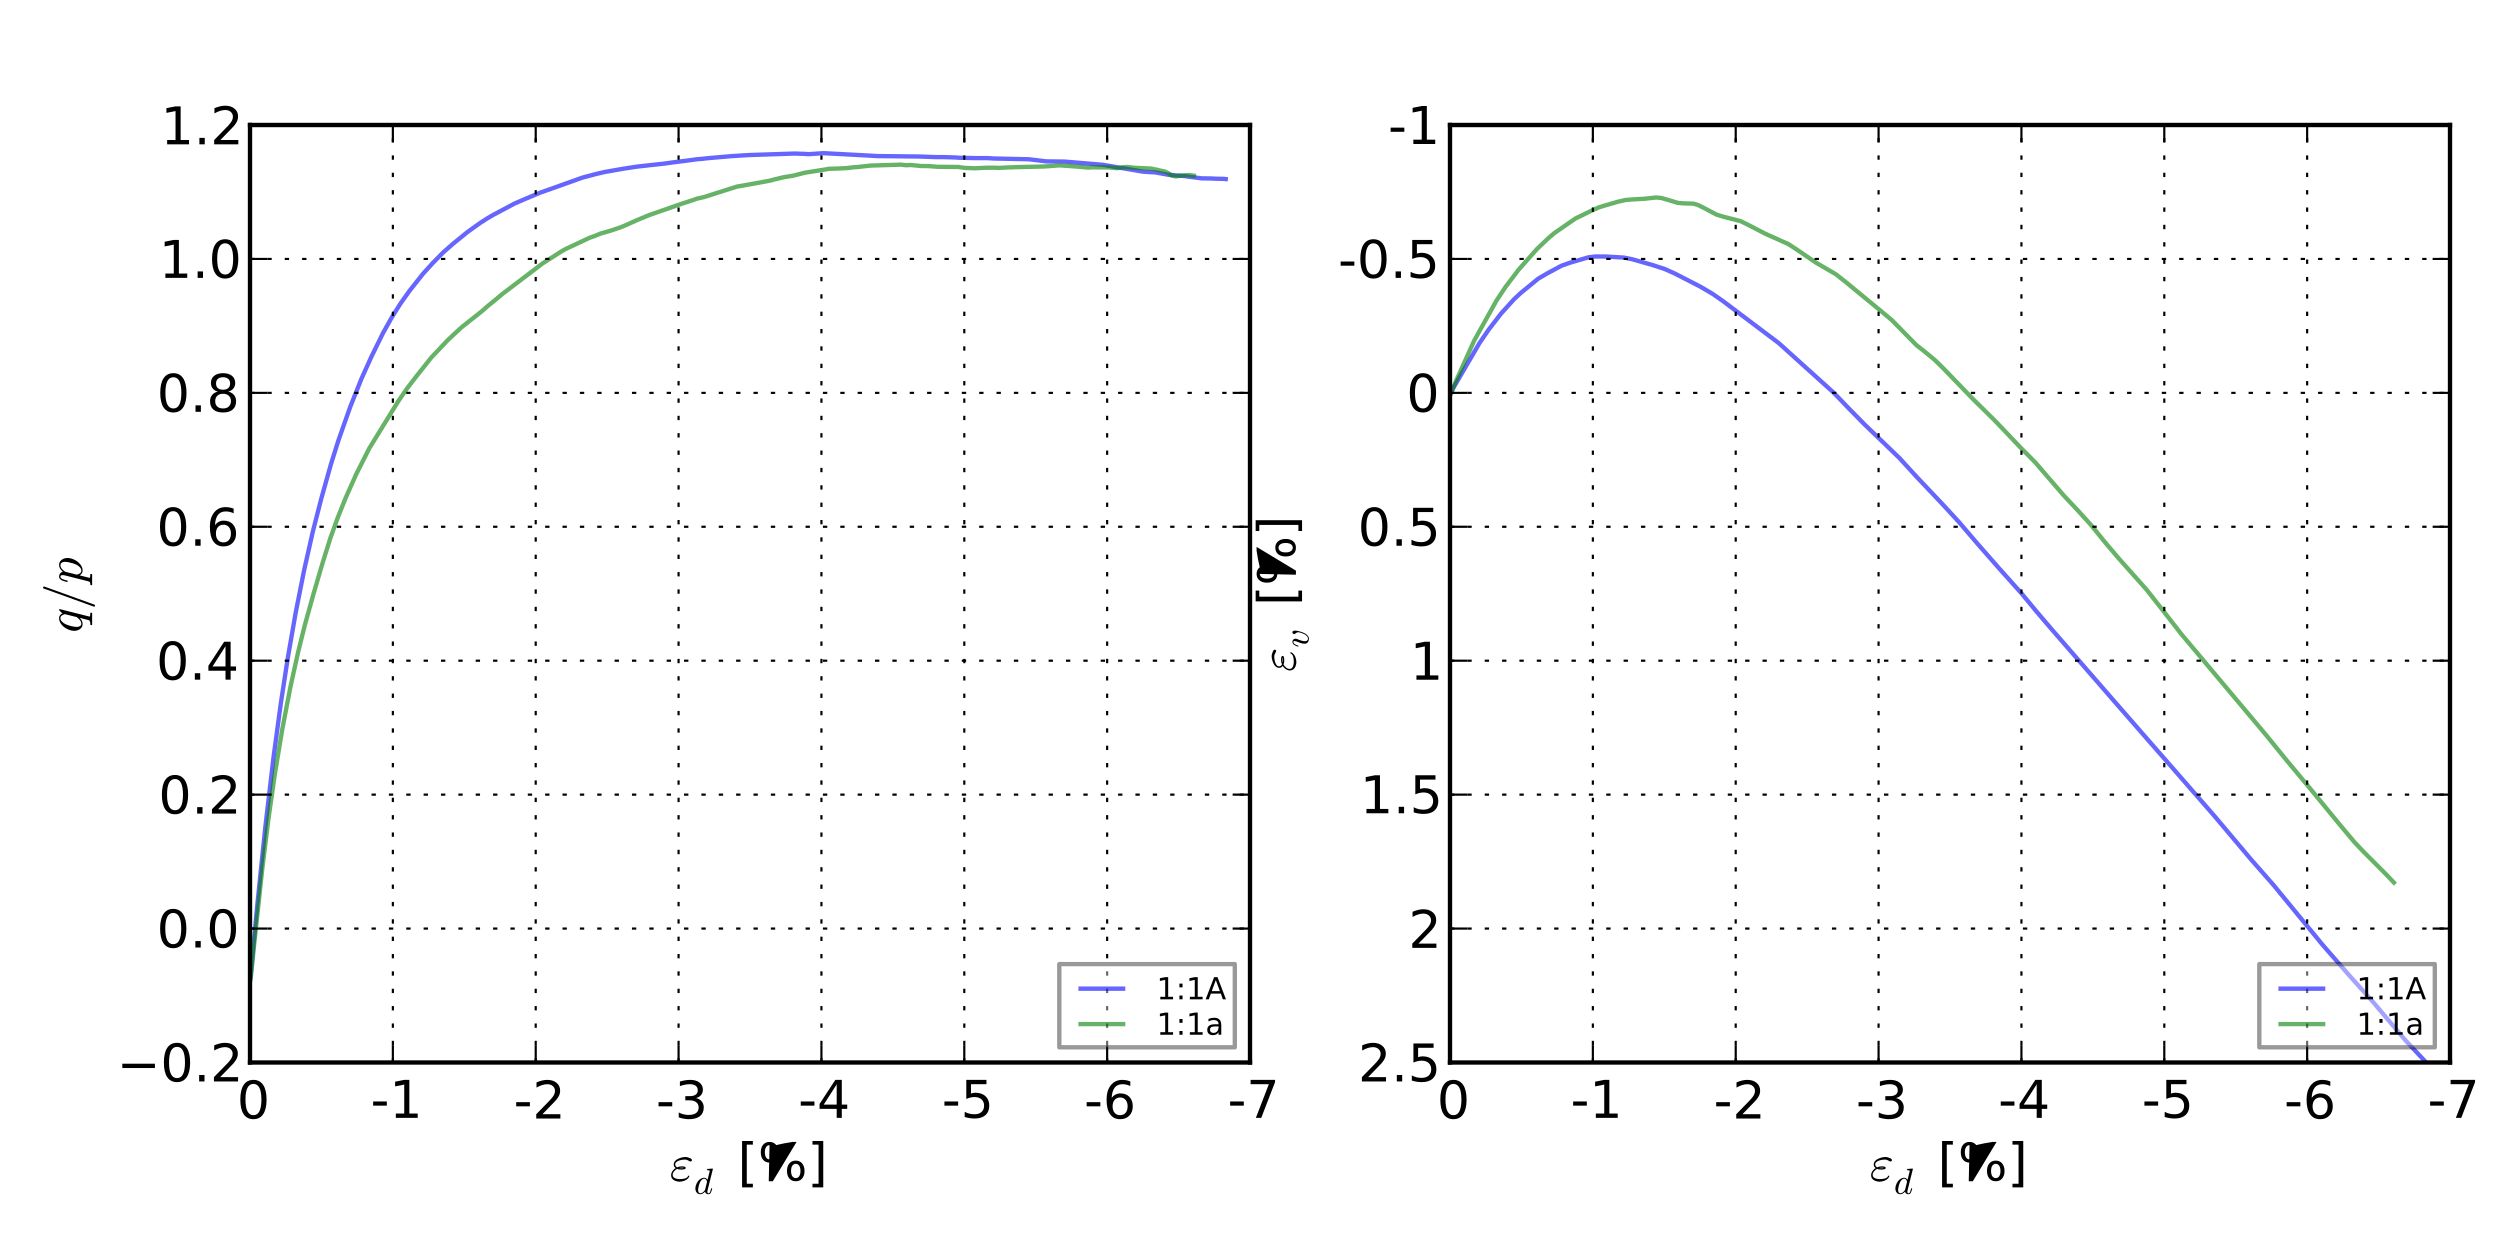 <?xml version="1.0" encoding="UTF-8"?>
<svg xmlns="http://www.w3.org/2000/svg" xmlns:xlink="http://www.w3.org/1999/xlink" width="576pt" height="288pt" viewBox="0 0 576 288" version="1.1">
<defs>
<g>
<symbol overflow="visible" id="glyph0-0">
<path style="stroke:none;" d="M 0.59 -3.77 L 3.742 -3.77 L 3.742 -2.809 L 0.59 -2.809 L 0.59 -3.77 "/>
</symbol>
<symbol overflow="visible" id="glyph0-1">
<path style="stroke:none;" d="M 0.984 -8.746 L 6.613 -8.746 L 6.613 -8.242 L 3.434 0 L 2.195 0 L 5.184 -7.754 L 0.984 -7.754 L 0.984 -8.746 "/>
</symbol>
<symbol overflow="visible" id="glyph0-2">
<path style="stroke:none;" d="M 3.961 -4.848 C 3.434 -4.848 3.012 -4.656 2.699 -4.297 C 2.387 -3.938 2.23 -3.434 2.23 -2.809 C 2.23 -2.172 2.387 -1.668 2.699 -1.309 C 3.012 -0.949 3.434 -0.77 3.961 -0.77 C 4.488 -0.77 4.906 -0.949 5.219 -1.309 C 5.531 -1.668 5.688 -2.172 5.688 -2.809 C 5.688 -3.434 5.531 -3.938 5.219 -4.297 C 4.906 -4.656 4.488 -4.848 3.961 -4.848 M 6.312 -8.555 L 6.312 -7.477 C 6.012 -7.621 5.711 -7.727 5.41 -7.801 C 5.102 -7.871 4.801 -7.906 4.512 -7.906 C 3.719 -7.906 3.121 -7.645 2.711 -7.117 C 2.305 -6.59 2.062 -5.785 2.016 -4.727 C 2.242 -5.062 2.531 -5.328 2.879 -5.508 C 3.227 -5.688 3.613 -5.785 4.031 -5.785 C 4.906 -5.785 5.605 -5.508 6.109 -4.98 C 6.613 -4.453 6.875 -3.719 6.875 -2.809 C 6.875 -1.906 6.602 -1.188 6.07 -0.648 C 5.543 -0.109 4.836 0.156 3.961 0.156 C 2.953 0.156 2.172 -0.227 1.645 -0.996 C 1.105 -1.766 0.84 -2.891 0.84 -4.367 C 0.84 -5.746 1.164 -6.852 1.824 -7.668 C 2.473 -8.484 3.359 -8.902 4.465 -8.902 C 4.754 -8.902 5.051 -8.867 5.363 -8.82 C 5.664 -8.762 5.977 -8.676 6.312 -8.555 "/>
</symbol>
<symbol overflow="visible" id="glyph0-3">
<path style="stroke:none;" d="M 1.297 -8.746 L 5.941 -8.746 L 5.941 -7.754 L 2.375 -7.754 L 2.375 -5.605 C 2.543 -5.664 2.723 -5.711 2.891 -5.734 C 3.059 -5.762 3.238 -5.785 3.406 -5.785 C 4.379 -5.785 5.148 -5.508 5.723 -4.98 C 6.301 -4.441 6.59 -3.719 6.59 -2.809 C 6.59 -1.859 6.289 -1.129 5.699 -0.613 C 5.113 -0.098 4.285 0.156 3.227 0.156 C 2.855 0.156 2.484 0.121 2.102 0.07 C 1.715 0.012 1.332 -0.07 0.926 -0.203 L 0.926 -1.391 C 1.273 -1.199 1.633 -1.055 2.016 -0.961 C 2.387 -0.863 2.785 -0.828 3.203 -0.828 C 3.875 -0.828 4.414 -0.996 4.812 -1.355 C 5.195 -1.715 5.398 -2.195 5.398 -2.809 C 5.398 -3.406 5.195 -3.887 4.812 -4.246 C 4.414 -4.609 3.875 -4.789 3.203 -4.789 C 2.891 -4.789 2.566 -4.754 2.258 -4.68 C 1.945 -4.609 1.621 -4.5 1.297 -4.355 L 1.297 -8.746 "/>
</symbol>
<symbol overflow="visible" id="glyph0-4">
<path style="stroke:none;" d="M 4.535 -7.715 L 1.547 -3.047 L 4.535 -3.047 L 4.535 -7.715 M 4.223 -8.746 L 5.711 -8.746 L 5.711 -3.047 L 6.961 -3.047 L 6.961 -2.062 L 5.711 -2.062 L 5.711 0 L 4.535 0 L 4.535 -2.062 L 0.59 -2.062 L 0.59 -3.203 L 4.223 -8.746 "/>
</symbol>
<symbol overflow="visible" id="glyph0-5">
<path style="stroke:none;" d="M 4.871 -4.715 C 5.438 -4.598 5.879 -4.344 6.191 -3.961 C 6.504 -3.574 6.672 -3.098 6.672 -2.543 C 6.672 -1.68 6.371 -1.008 5.785 -0.539 C 5.184 -0.07 4.344 0.156 3.254 0.156 C 2.879 0.156 2.496 0.121 2.113 0.047 C 1.727 -0.012 1.32 -0.121 0.91 -0.266 L 0.91 -1.402 C 1.234 -1.211 1.598 -1.066 1.992 -0.973 C 2.375 -0.875 2.785 -0.828 3.215 -0.828 C 3.961 -0.828 4.523 -0.973 4.906 -1.262 C 5.293 -1.547 5.496 -1.98 5.496 -2.543 C 5.496 -3.047 5.316 -3.457 4.957 -3.742 C 4.598 -4.031 4.094 -4.188 3.445 -4.188 L 2.426 -4.188 L 2.426 -5.16 L 3.492 -5.16 C 4.066 -5.16 4.512 -5.27 4.824 -5.508 C 5.137 -5.734 5.293 -6.07 5.293 -6.516 C 5.293 -6.961 5.125 -7.309 4.812 -7.547 C 4.488 -7.789 4.031 -7.906 3.445 -7.906 C 3.121 -7.906 2.773 -7.871 2.398 -7.801 C 2.027 -7.727 1.621 -7.621 1.176 -7.477 L 1.176 -8.531 C 1.621 -8.652 2.039 -8.746 2.438 -8.809 C 2.82 -8.867 3.191 -8.902 3.551 -8.902 C 4.441 -8.902 5.148 -8.699 5.676 -8.293 C 6.203 -7.883 6.469 -7.332 6.469 -6.637 C 6.469 -6.156 6.324 -5.746 6.047 -5.41 C 5.773 -5.074 5.375 -4.836 4.871 -4.715 "/>
</symbol>
<symbol overflow="visible" id="glyph0-6">
<path style="stroke:none;" d="M 2.305 -0.996 L 6.434 -0.996 L 6.434 0 L 0.875 0 L 0.875 -0.996 C 1.32 -1.453 1.934 -2.074 2.711 -2.867 C 3.48 -3.648 3.973 -4.152 4.176 -4.379 C 4.559 -4.801 4.824 -5.16 4.969 -5.461 C 5.113 -5.746 5.195 -6.047 5.195 -6.336 C 5.195 -6.793 5.027 -7.176 4.703 -7.465 C 4.379 -7.754 3.961 -7.906 3.434 -7.906 C 3.059 -7.906 2.664 -7.836 2.258 -7.715 C 1.848 -7.586 1.402 -7.391 0.938 -7.129 L 0.938 -8.328 C 1.414 -8.52 1.859 -8.664 2.27 -8.762 C 2.676 -8.855 3.059 -8.902 3.406 -8.902 C 4.309 -8.902 5.027 -8.676 5.566 -8.219 C 6.109 -7.766 6.383 -7.164 6.383 -6.406 C 6.383 -6.047 6.312 -5.699 6.18 -5.387 C 6.047 -5.062 5.809 -4.68 5.449 -4.246 C 5.352 -4.129 5.039 -3.805 4.512 -3.266 C 3.984 -2.723 3.254 -1.969 2.305 -0.996 "/>
</symbol>
<symbol overflow="visible" id="glyph0-7">
<path style="stroke:none;" d="M 1.488 -0.996 L 3.422 -0.996 L 3.422 -7.668 L 1.32 -7.246 L 1.32 -8.328 L 3.406 -8.746 L 4.598 -8.746 L 4.598 -0.996 L 6.527 -0.996 L 6.527 0 L 1.488 0 L 1.488 -0.996 "/>
</symbol>
<symbol overflow="visible" id="glyph0-8">
<path style="stroke:none;" d="M 3.816 -7.969 C 3.203 -7.969 2.746 -7.668 2.438 -7.066 C 2.125 -6.469 1.98 -5.566 1.98 -4.367 C 1.98 -3.168 2.125 -2.27 2.438 -1.668 C 2.746 -1.066 3.203 -0.77 3.816 -0.77 C 4.43 -0.77 4.883 -1.066 5.195 -1.668 C 5.496 -2.27 5.652 -3.168 5.652 -4.367 C 5.652 -5.566 5.496 -6.469 5.195 -7.066 C 4.883 -7.668 4.43 -7.969 3.816 -7.969 M 3.816 -8.902 C 4.789 -8.902 5.531 -8.508 6.059 -7.738 C 6.574 -6.961 6.84 -5.832 6.84 -4.367 C 6.84 -2.891 6.574 -1.766 6.059 -0.996 C 5.531 -0.227 4.789 0.156 3.816 0.156 C 2.832 0.156 2.074 -0.227 1.559 -0.996 C 1.043 -1.766 0.793 -2.891 0.793 -4.367 C 0.793 -5.832 1.043 -6.961 1.559 -7.738 C 2.074 -8.508 2.832 -8.902 3.816 -8.902 "/>
</symbol>
<symbol overflow="visible" id="glyph0-9">
<path style="stroke:none;" d=""/>
</symbol>
<symbol overflow="visible" id="glyph0-10">
<path style="stroke:none;" d="M 1.031 -9.121 L 3.516 -9.121 L 3.516 -8.281 L 2.113 -8.281 L 2.113 0.73 L 3.516 0.73 L 3.516 1.57 L 1.031 1.57 L 1.031 -9.121 "/>
</symbol>
<symbol overflow="visible" id="glyph0-11">
<path style="stroke:none;" d="M 8.723 -3.852 C 8.387 -3.852 8.113 -3.707 7.922 -3.422 C 7.727 -3.133 7.633 -2.723 7.633 -2.207 C 7.633 -1.703 7.727 -1.297 7.922 -1.008 C 8.113 -0.719 8.387 -0.574 8.723 -0.574 C 9.059 -0.574 9.324 -0.719 9.516 -1.008 C 9.707 -1.297 9.805 -1.703 9.805 -2.207 C 9.805 -2.711 9.707 -3.121 9.516 -3.406 C 9.324 -3.695 9.059 -3.852 8.723 -3.852 M 8.723 -4.598 C 9.336 -4.598 9.828 -4.379 10.188 -3.949 C 10.547 -3.516 10.738 -2.93 10.738 -2.207 C 10.738 -1.477 10.547 -0.898 10.188 -0.48 C 9.828 -0.047 9.336 0.156 8.723 0.156 C 8.102 0.156 7.598 -0.047 7.234 -0.48 C 6.875 -0.898 6.695 -1.477 6.695 -2.207 C 6.695 -2.941 6.875 -3.516 7.234 -3.949 C 7.598 -4.379 8.102 -4.598 8.723 -4.598 M 2.676 -8.16 C 2.34 -8.16 2.074 -8.004 1.883 -7.715 C 1.691 -7.43 1.598 -7.031 1.598 -6.527 C 1.598 -6 1.691 -5.605 1.883 -5.316 C 2.074 -5.027 2.34 -4.883 2.676 -4.883 C 3.012 -4.883 3.289 -5.027 3.48 -5.316 C 3.672 -5.605 3.77 -6 3.77 -6.527 C 3.77 -7.031 3.66 -7.43 3.469 -7.715 C 3.277 -8.004 4.777 -8.398 7.969 -8.902 L 8.902 -8.902 L 3.434 0.156 L 2.496 0.156 L 2.676 -8.16 M 2.676 -8.902 C 3.289 -8.902 3.781 -8.688 4.152 -8.258 C 4.512 -7.824 4.703 -7.246 4.703 -6.527 C 4.703 -5.785 4.512 -5.207 4.152 -4.777 C 3.793 -4.344 3.301 -4.141 2.676 -4.141 C 2.051 -4.141 1.559 -4.344 1.199 -4.777 C 0.84 -5.207 0.66 -5.785 0.66 -6.527 C 0.66 -7.246 0.84 -7.824 1.199 -8.258 C 1.559 -8.688 2.051 -8.902 2.676 -8.902 "/>
</symbol>
<symbol overflow="visible" id="glyph0-12">
<path style="stroke:none;" d="M 3.648 -9.121 L 3.648 1.57 L 1.164 1.57 L 1.164 0.73 L 2.566 0.73 L 2.566 -8.281 L 1.164 -8.281 L 1.164 -9.121 L 3.648 -9.121 "/>
</symbol>
<symbol overflow="visible" id="glyph0-13">
<path style="stroke:none;" d="M 1.285 -1.488 L 2.52 -1.488 L 2.52 0 L 1.285 0 L 1.285 -1.488 "/>
</symbol>
<symbol overflow="visible" id="glyph0-14">
<path style="stroke:none;" d="M 3.816 -4.152 C 3.254 -4.152 2.809 -3.996 2.484 -3.695 C 2.16 -3.395 2.004 -2.988 2.004 -2.461 C 2.004 -1.934 2.16 -1.512 2.484 -1.211 C 2.809 -0.91 3.254 -0.77 3.816 -0.77 C 4.367 -0.77 4.812 -0.91 5.137 -1.223 C 5.461 -1.523 5.629 -1.934 5.629 -2.461 C 5.629 -2.988 5.461 -3.395 5.148 -3.695 C 4.824 -3.996 4.379 -4.152 3.816 -4.152 M 2.629 -4.656 C 2.125 -4.777 1.727 -5.016 1.441 -5.363 C 1.152 -5.711 1.02 -6.133 1.02 -6.637 C 1.02 -7.332 1.262 -7.883 1.766 -8.293 C 2.258 -8.699 2.941 -8.902 3.816 -8.902 C 4.68 -8.902 5.363 -8.699 5.867 -8.293 C 6.359 -7.883 6.613 -7.332 6.613 -6.637 C 6.613 -6.133 6.469 -5.711 6.18 -5.363 C 5.891 -5.016 5.508 -4.777 5.004 -4.656 C 5.566 -4.523 6.012 -4.262 6.336 -3.875 C 6.648 -3.492 6.816 -3.012 6.816 -2.461 C 6.816 -1.609 6.551 -0.961 6.035 -0.516 C 5.508 -0.059 4.777 0.156 3.816 0.156 C 2.844 0.156 2.102 -0.059 1.586 -0.516 C 1.066 -0.961 0.816 -1.609 0.816 -2.461 C 0.816 -3.012 0.973 -3.492 1.297 -3.875 C 1.609 -4.262 2.051 -4.523 2.629 -4.656 M 2.195 -6.527 C 2.195 -6.07 2.328 -5.711 2.617 -5.461 C 2.902 -5.207 3.301 -5.09 3.816 -5.09 C 4.32 -5.09 4.715 -5.207 5.004 -5.461 C 5.293 -5.711 5.438 -6.07 5.438 -6.527 C 5.438 -6.984 5.293 -7.332 5.004 -7.586 C 4.715 -7.836 4.32 -7.969 3.816 -7.969 C 3.301 -7.969 2.902 -7.836 2.617 -7.586 C 2.328 -7.332 2.195 -6.984 2.195 -6.527 "/>
</symbol>
<symbol overflow="visible" id="glyph1-0">
<path style="stroke:none;" d="M 0.324 -1.246 C 0.324 -1.465 0.371 -1.668 0.469 -1.883 C 0.562 -2.09 0.684 -2.27 0.84 -2.438 C 0.984 -2.605 1.164 -2.746 1.379 -2.879 C 1.066 -3.098 0.926 -3.359 0.926 -3.695 C 0.926 -4.055 1.066 -4.367 1.367 -4.633 C 1.656 -4.895 2.027 -5.09 2.461 -5.23 C 2.891 -5.363 3.277 -5.438 3.625 -5.438 C 3.77 -5.438 3.961 -5.398 4.199 -5.34 C 4.441 -5.27 4.656 -5.184 4.848 -5.09 C 5.027 -4.98 5.125 -4.859 5.125 -4.738 C 5.125 -4.645 5.09 -4.559 5.016 -4.488 C 4.945 -4.414 4.859 -4.379 4.777 -4.379 C 4.738 -4.379 4.656 -4.414 4.512 -4.5 C 4.367 -4.586 4.211 -4.656 4.055 -4.727 C 3.887 -4.801 3.719 -4.836 3.527 -4.836 C 3.238 -4.836 2.914 -4.801 2.566 -4.727 C 2.219 -4.656 1.922 -4.535 1.656 -4.367 C 1.391 -4.199 1.273 -3.973 1.273 -3.707 C 1.273 -3.445 1.414 -3.215 1.715 -3.047 C 2.051 -3.191 2.387 -3.277 2.746 -3.277 C 3.371 -3.277 3.684 -3.156 3.684 -2.941 C 3.684 -2.762 3.574 -2.652 3.359 -2.605 C 3.145 -2.555 2.902 -2.531 2.629 -2.531 C 2.242 -2.531 1.945 -2.578 1.703 -2.699 C 1.441 -2.555 1.199 -2.363 0.996 -2.113 C 0.781 -1.848 0.684 -1.586 0.684 -1.32 C 0.684 -1.055 0.77 -0.863 0.949 -0.719 C 1.117 -0.574 1.332 -0.469 1.586 -0.422 C 1.836 -0.359 2.09 -0.336 2.352 -0.336 C 2.785 -0.336 3.18 -0.383 3.516 -0.48 C 3.852 -0.574 4.105 -0.77 4.262 -1.078 C 4.285 -1.129 4.32 -1.152 4.391 -1.152 C 4.477 -1.129 4.523 -1.066 4.523 -0.996 C 4.523 -0.984 4.512 -0.949 4.488 -0.875 C 4.355 -0.625 4.176 -0.422 3.938 -0.254 C 3.695 -0.086 3.434 0.035 3.145 0.121 C 2.855 0.203 2.555 0.254 2.258 0.254 C 1.754 0.254 1.309 0.121 0.91 -0.133 C 0.516 -0.395 0.324 -0.77 0.324 -1.246 M 2.172 -2.879 C 2.316 -2.855 2.473 -2.844 2.652 -2.844 C 3 -2.844 3.215 -2.867 3.312 -2.914 C 3.191 -2.941 3 -2.965 2.734 -2.965 C 2.531 -2.965 2.34 -2.93 2.172 -2.879 "/>
</symbol>
<symbol overflow="visible" id="glyph2-0">
<path style="stroke:none;" d="M 1.461 0.086 C 1.109 0.086 0.824 -0.043 0.621 -0.312 C 0.422 -0.57 0.32 -0.883 0.32 -1.25 C 0.32 -1.605 0.41 -1.98 0.598 -2.367 C 0.781 -2.754 1.023 -3.074 1.344 -3.328 C 1.664 -3.578 2 -3.711 2.367 -3.711 C 2.535 -3.711 2.68 -3.664 2.812 -3.57 C 2.949 -3.477 3.051 -3.359 3.125 -3.207 L 3.594 -5.082 C 3.613 -5.176 3.629 -5.25 3.637 -5.309 C 3.637 -5.395 3.453 -5.441 3.09 -5.441 C 3.031 -5.441 3.008 -5.477 3.008 -5.551 C 3.008 -5.57 3.008 -5.594 3.023 -5.629 C 3.031 -5.66 3.039 -5.688 3.059 -5.703 C 3.074 -5.719 3.09 -5.738 3.125 -5.738 L 4.258 -5.828 C 4.324 -5.828 4.359 -5.789 4.359 -5.719 L 3.148 -0.891 C 3.109 -0.789 3.09 -0.656 3.09 -0.488 C 3.09 -0.242 3.168 -0.125 3.336 -0.125 C 3.504 -0.125 3.637 -0.234 3.73 -0.461 C 3.82 -0.68 3.898 -0.941 3.965 -1.234 C 3.973 -1.27 4 -1.285 4.031 -1.285 L 4.133 -1.285 C 4.148 -1.285 4.168 -1.27 4.184 -1.25 C 4.199 -1.234 4.207 -1.219 4.207 -1.203 C 4.109 -0.805 4 -0.496 3.879 -0.262 C 3.762 -0.023 3.578 0.086 3.316 0.086 C 3.125 0.086 2.957 0.023 2.812 -0.074 C 2.672 -0.176 2.578 -0.328 2.547 -0.512 C 2.184 -0.109 1.824 0.086 1.461 0.086 M 1.469 -0.125 C 1.672 -0.125 1.863 -0.203 2.059 -0.352 C 2.242 -0.504 2.41 -0.68 2.547 -0.891 C 2.547 -0.891 2.555 -0.906 2.555 -0.926 L 3.016 -2.773 C 2.98 -2.965 2.906 -3.133 2.797 -3.277 C 2.68 -3.418 2.535 -3.496 2.352 -3.496 C 2.16 -3.496 1.98 -3.41 1.824 -3.258 C 1.656 -3.109 1.52 -2.922 1.41 -2.715 C 1.293 -2.488 1.191 -2.176 1.094 -1.789 C 0.992 -1.402 0.949 -1.102 0.949 -0.883 C 0.949 -0.68 0.992 -0.504 1.074 -0.352 C 1.16 -0.203 1.285 -0.125 1.469 -0.125 "/>
</symbol>
<symbol overflow="visible" id="glyph3-0">
<path style="stroke:none;" d="M 2.16 -1.766 C 1.98 -1.789 1.895 -1.836 1.895 -1.922 C 1.895 -2.207 1.871 -2.438 1.824 -2.605 C 1.777 -2.773 1.656 -2.879 1.488 -2.93 L -0.539 -3.445 C -0.098 -2.988 0.121 -2.531 0.121 -2.074 C 0.121 -1.57 -0.059 -1.176 -0.445 -0.887 C -0.816 -0.602 -1.262 -0.457 -1.789 -0.457 C -2.293 -0.457 -2.832 -0.59 -3.383 -0.852 C -3.938 -1.117 -4.391 -1.465 -4.754 -1.922 C -5.113 -2.375 -5.305 -2.855 -5.305 -3.383 C -5.305 -3.625 -5.23 -3.852 -5.09 -4.043 C -4.945 -4.234 -4.754 -4.379 -4.512 -4.488 C -4.609 -4.535 -4.766 -4.656 -4.98 -4.871 C -5.195 -5.09 -5.305 -5.23 -5.305 -5.328 C -5.305 -5.41 -5.242 -5.461 -5.148 -5.461 L 1.535 -3.781 C 1.656 -3.758 1.715 -3.742 1.738 -3.742 C 1.836 -3.742 1.895 -4.008 1.895 -4.535 C 1.895 -4.57 1.906 -4.598 1.945 -4.621 C 1.969 -4.645 2.004 -4.656 2.051 -4.656 C 2.148 -4.633 2.219 -4.609 2.258 -4.586 C 2.293 -4.559 2.316 -4.523 2.316 -4.453 L 2.316 -1.883 C 2.316 -1.801 2.258 -1.766 2.16 -1.766 M -0.18 -2.102 C -0.18 -2.375 -0.277 -2.652 -0.492 -2.914 C -0.707 -3.18 -0.961 -3.422 -1.262 -3.625 L -3.961 -4.297 C -4.234 -4.246 -4.477 -4.141 -4.68 -3.984 C -4.883 -3.828 -4.992 -3.625 -4.992 -3.359 C -4.992 -3.086 -4.871 -2.832 -4.656 -2.605 C -4.441 -2.363 -4.176 -2.172 -3.875 -2.016 C -3.551 -1.848 -3.109 -1.703 -2.555 -1.559 C -2.004 -1.414 -1.57 -1.355 -1.262 -1.355 C -0.973 -1.355 -0.719 -1.414 -0.504 -1.535 C -0.289 -1.656 -0.18 -1.836 -0.18 -2.102 "/>
</symbol>
<symbol overflow="visible" id="glyph3-1">
<path style="stroke:none;" d="M 2.746 -0.672 C 2.723 -0.672 2.699 -0.672 2.699 -0.684 L -8.855 -4.859 C -8.902 -4.871 -8.941 -4.895 -8.965 -4.945 C -8.988 -4.98 -9 -5.027 -9 -5.074 C -9 -5.148 -8.977 -5.195 -8.93 -5.242 C -8.879 -5.293 -8.832 -5.316 -8.762 -5.316 L -8.711 -5.316 L 2.844 -1.141 C 2.941 -1.094 2.988 -1.008 2.988 -0.91 C 2.988 -0.84 2.965 -0.793 2.914 -0.742 C 2.867 -0.695 2.809 -0.672 2.746 -0.672 "/>
</symbol>
<symbol overflow="visible" id="glyph3-2">
<path style="stroke:none;" d="M 2.316 0.289 C 2.316 0.359 2.258 0.395 2.16 0.395 C 1.98 0.371 1.895 0.312 1.895 0.238 C 1.895 0 1.871 -0.168 1.824 -0.266 C 1.777 -0.359 1.668 -0.445 1.488 -0.504 L -3.898 -1.859 C -4.043 -1.906 -4.234 -1.945 -4.477 -1.945 C -4.812 -1.945 -4.992 -1.824 -4.992 -1.598 C -4.992 -1.344 -4.836 -1.152 -4.535 -1.031 C -4.234 -0.91 -3.863 -0.793 -3.406 -0.684 C -3.359 -0.684 -3.336 -0.648 -3.336 -0.59 L -3.336 -0.445 C -3.336 -0.422 -3.348 -0.406 -3.371 -0.383 C -3.395 -0.359 -3.434 -0.348 -3.457 -0.348 C -3.805 -0.434 -4.105 -0.516 -4.344 -0.602 C -4.586 -0.672 -4.801 -0.805 -5.004 -0.973 C -5.195 -1.141 -5.305 -1.344 -5.305 -1.609 C -5.305 -1.871 -5.219 -2.113 -5.062 -2.328 C -4.906 -2.531 -4.703 -2.664 -4.441 -2.723 C -4.691 -2.941 -4.895 -3.18 -5.062 -3.445 C -5.219 -3.707 -5.305 -3.984 -5.305 -4.273 C -5.305 -4.609 -5.207 -4.895 -5.027 -5.148 C -4.848 -5.387 -4.609 -5.578 -4.32 -5.699 C -4.031 -5.82 -3.719 -5.891 -3.383 -5.891 C -2.867 -5.891 -2.34 -5.762 -1.789 -5.496 C -1.234 -5.23 -0.781 -4.871 -0.422 -4.43 C -0.059 -3.973 0.121 -3.492 0.121 -2.977 C 0.121 -2.734 0.047 -2.531 -0.07 -2.34 C -0.191 -2.148 -0.371 -1.992 -0.59 -1.895 L 1.535 -1.355 C 1.656 -1.332 1.715 -1.32 1.738 -1.32 C 1.836 -1.32 1.895 -1.586 1.895 -2.113 C 1.895 -2.184 1.945 -2.23 2.051 -2.23 C 2.148 -2.207 2.219 -2.184 2.258 -2.16 C 2.293 -2.137 2.316 -2.102 2.316 -2.027 L 2.316 0.289 M -0.18 -2.988 C -0.18 -3.266 -0.289 -3.516 -0.516 -3.758 C -0.742 -3.996 -1.008 -4.188 -1.297 -4.344 C -1.512 -4.441 -1.766 -4.547 -2.074 -4.645 C -2.387 -4.738 -2.711 -4.824 -3.07 -4.895 C -3.422 -4.969 -3.695 -5.004 -3.91 -5.004 C -4.094 -5.004 -4.262 -4.98 -4.43 -4.934 C -4.586 -4.883 -4.715 -4.801 -4.824 -4.691 C -4.934 -4.57 -4.992 -4.43 -4.992 -4.246 C -4.992 -3.949 -4.883 -3.672 -4.68 -3.406 C -4.465 -3.145 -4.211 -2.914 -3.898 -2.711 L -3.863 -2.711 L -1.211 -2.051 C -0.926 -2.102 -0.672 -2.207 -0.48 -2.363 C -0.277 -2.52 -0.18 -2.723 -0.18 -2.988 "/>
</symbol>
<symbol overflow="visible" id="glyph3-3">
<path style="stroke:none;" d="M -1.246 -0.324 C -1.465 -0.324 -1.668 -0.371 -1.883 -0.469 C -2.09 -0.562 -2.27 -0.684 -2.438 -0.84 C -2.605 -0.984 -2.746 -1.164 -2.879 -1.379 C -3.098 -1.066 -3.359 -0.926 -3.695 -0.926 C -4.055 -0.926 -4.367 -1.066 -4.633 -1.367 C -4.895 -1.656 -5.09 -2.027 -5.23 -2.461 C -5.363 -2.891 -5.438 -3.277 -5.438 -3.625 C -5.438 -3.77 -5.398 -3.961 -5.34 -4.199 C -5.27 -4.441 -5.184 -4.656 -5.09 -4.848 C -4.98 -5.027 -4.859 -5.125 -4.738 -5.125 C -4.645 -5.125 -4.559 -5.09 -4.488 -5.016 C -4.414 -4.945 -4.379 -4.859 -4.379 -4.777 C -4.379 -4.738 -4.414 -4.656 -4.5 -4.512 C -4.586 -4.367 -4.656 -4.211 -4.727 -4.055 C -4.801 -3.887 -4.836 -3.719 -4.836 -3.527 C -4.836 -3.238 -4.801 -2.914 -4.727 -2.566 C -4.656 -2.219 -4.535 -1.922 -4.367 -1.656 C -4.199 -1.391 -3.973 -1.273 -3.707 -1.273 C -3.445 -1.273 -3.215 -1.414 -3.047 -1.715 C -3.191 -2.051 -3.277 -2.387 -3.277 -2.746 C -3.277 -3.371 -3.156 -3.684 -2.941 -3.684 C -2.762 -3.684 -2.652 -3.574 -2.605 -3.359 C -2.555 -3.145 -2.531 -2.902 -2.531 -2.629 C -2.531 -2.242 -2.578 -1.945 -2.699 -1.703 C -2.555 -1.441 -2.363 -1.199 -2.113 -0.996 C -1.848 -0.781 -1.586 -0.684 -1.32 -0.684 C -1.055 -0.684 -0.863 -0.77 -0.719 -0.949 C -0.574 -1.117 -0.469 -1.332 -0.422 -1.586 C -0.359 -1.836 -0.336 -2.09 -0.336 -2.352 C -0.336 -2.785 -0.383 -3.18 -0.48 -3.516 C -0.574 -3.852 -0.77 -4.105 -1.078 -4.262 C -1.129 -4.285 -1.152 -4.32 -1.152 -4.391 C -1.129 -4.477 -1.066 -4.523 -0.996 -4.523 C -0.984 -4.523 -0.949 -4.512 -0.875 -4.488 C -0.625 -4.355 -0.422 -4.176 -0.254 -3.938 C -0.086 -3.695 0.035 -3.434 0.121 -3.145 C 0.203 -2.855 0.254 -2.555 0.254 -2.258 C 0.254 -1.754 0.121 -1.309 -0.133 -0.91 C -0.395 -0.516 -0.77 -0.324 -1.246 -0.324 M -2.879 -2.172 C -2.855 -2.316 -2.844 -2.473 -2.844 -2.652 C -2.844 -3 -2.867 -3.215 -2.914 -3.312 C -2.941 -3.191 -2.965 -3 -2.965 -2.734 C -2.965 -2.531 -2.93 -2.34 -2.879 -2.172 "/>
</symbol>
<symbol overflow="visible" id="glyph4-0">
<path style="stroke:none;" d="M 0.867 -0.582 L 1.996 -0.582 L 1.996 -4.473 L 0.77 -4.227 L 0.77 -4.859 L 1.988 -5.102 L 2.68 -5.102 L 2.68 -0.582 L 3.809 -0.582 L 3.809 0 L 0.867 0 L 0.867 -0.582 "/>
</symbol>
<symbol overflow="visible" id="glyph4-1">
<path style="stroke:none;" d="M 0.82 -0.867 L 1.539 -0.867 L 1.539 0 L 0.82 0 L 0.82 -0.867 M 0.82 -3.617 L 1.539 -3.617 L 1.539 -2.75 L 0.82 -2.75 L 0.82 -3.617 "/>
</symbol>
<symbol overflow="visible" id="glyph4-2">
<path style="stroke:none;" d="M 2.395 -4.426 L 1.457 -1.883 L 3.332 -1.883 L 2.395 -4.426 M 2.004 -5.102 L 2.785 -5.102 L 4.73 0 L 4.012 0 L 3.551 -1.309 L 1.246 -1.309 L 0.785 0 L 0.055 0 L 2.004 -5.102 "/>
</symbol>
<symbol overflow="visible" id="glyph4-3">
<path style="stroke:none;" d="M 2.402 -1.926 C 1.891 -1.926 1.539 -1.863 1.344 -1.75 C 1.148 -1.633 1.051 -1.434 1.051 -1.156 C 1.051 -0.93 1.121 -0.75 1.266 -0.621 C 1.414 -0.488 1.617 -0.426 1.867 -0.426 C 2.219 -0.426 2.5 -0.547 2.711 -0.797 C 2.918 -1.043 3.023 -1.371 3.023 -1.785 L 3.023 -1.926 L 2.402 -1.926 M 3.652 -2.184 L 3.652 0 L 3.023 0 L 3.023 -0.582 C 2.879 -0.344 2.695 -0.176 2.484 -0.07 C 2.273 0.035 2.008 0.09 1.699 0.09 C 1.309 0.09 0.992 -0.016 0.762 -0.23 C 0.531 -0.449 0.422 -0.742 0.422 -1.113 C 0.422 -1.539 0.559 -1.863 0.855 -2.086 C 1.141 -2.305 1.566 -2.414 2.141 -2.414 L 3.023 -2.414 L 3.023 -2.477 C 3.023 -2.766 2.926 -2.988 2.738 -3.148 C 2.547 -3.305 2.281 -3.387 1.938 -3.387 C 1.715 -3.387 1.504 -3.359 1.297 -3.305 C 1.086 -3.246 0.891 -3.172 0.699 -3.074 L 0.699 -3.652 C 0.926 -3.738 1.148 -3.809 1.363 -3.852 C 1.582 -3.891 1.793 -3.922 2.004 -3.922 C 2.555 -3.922 2.969 -3.773 3.242 -3.484 C 3.516 -3.199 3.652 -2.766 3.652 -2.184 "/>
</symbol>
<symbol overflow="visible" id="glyph5-0">
<path style="stroke:none;" d="M -0.949 -0.898 C -1.066 -0.898 -1.211 -0.906 -1.359 -0.941 C -1.512 -0.973 -1.629 -1 -1.73 -1.031 C -1.832 -1.059 -2.016 -1.125 -2.301 -1.234 C -2.578 -1.344 -2.723 -1.402 -2.738 -1.402 C -2.941 -1.469 -3.109 -1.512 -3.242 -1.512 C -3.41 -1.512 -3.496 -1.445 -3.496 -1.328 C -3.496 -1.109 -3.375 -0.926 -3.148 -0.781 C -2.914 -0.629 -2.664 -0.527 -2.387 -0.461 C -2.352 -0.445 -2.336 -0.43 -2.336 -0.395 L -2.336 -0.293 C -2.336 -0.242 -2.359 -0.227 -2.41 -0.227 L -2.438 -0.227 C -2.773 -0.312 -3.066 -0.453 -3.328 -0.637 C -3.578 -0.824 -3.711 -1.059 -3.711 -1.344 C -3.711 -1.547 -3.645 -1.715 -3.512 -1.848 C -3.375 -1.98 -3.219 -2.059 -3.016 -2.059 C -2.906 -2.059 -2.797 -2.031 -2.688 -1.992 C -2.402 -1.875 -2.168 -1.789 -2 -1.73 C -1.832 -1.664 -1.637 -1.605 -1.43 -1.555 C -1.211 -1.504 -1.016 -1.477 -0.84 -1.477 C -0.629 -1.477 -0.461 -1.52 -0.328 -1.621 C -0.191 -1.715 -0.125 -1.863 -0.125 -2.074 C -0.125 -2.461 -0.422 -2.805 -1.023 -3.125 C -1.219 -3.227 -1.445 -3.316 -1.707 -3.402 C -1.965 -3.484 -2.184 -3.535 -2.352 -3.535 C -2.52 -3.535 -2.645 -3.504 -2.746 -3.453 C -2.84 -3.395 -2.941 -3.316 -3.039 -3.234 C -3.141 -3.148 -3.219 -3.109 -3.285 -3.109 C -3.395 -3.109 -3.496 -3.148 -3.586 -3.242 C -3.672 -3.328 -3.723 -3.426 -3.723 -3.543 C -3.723 -3.68 -3.652 -3.773 -3.535 -3.832 C -3.41 -3.891 -3.27 -3.922 -3.117 -3.922 C -2.93 -3.922 -2.703 -3.891 -2.453 -3.84 C -2.191 -3.789 -1.922 -3.711 -1.645 -3.621 C -1.371 -3.52 -1.152 -3.438 -1 -3.359 C -0.277 -2.992 0.086 -2.555 0.086 -2.066 C 0.086 -1.715 0 -1.43 -0.176 -1.219 C -0.344 -1 -0.605 -0.898 -0.949 -0.898 "/>
</symbol>
<symbol overflow="visible" id="glyph6-0">
<path style="stroke:none;" d=""/>
</symbol>
<symbol overflow="visible" id="glyph6-1">
<path style="stroke:none;" d="M -9.121 -1.031 L -9.121 -3.516 L -8.281 -3.516 L -8.281 -2.113 L 0.73 -2.113 L 0.73 -3.516 L 1.57 -3.516 L 1.57 -1.031 L -9.121 -1.031 "/>
</symbol>
<symbol overflow="visible" id="glyph6-2">
<path style="stroke:none;" d="M -3.852 -8.723 C -3.852 -8.387 -3.707 -8.113 -3.422 -7.922 C -3.133 -7.727 -2.723 -7.633 -2.207 -7.633 C -1.703 -7.633 -1.297 -7.727 -1.008 -7.922 C -0.719 -8.113 -0.574 -8.387 -0.574 -8.723 C -0.574 -9.059 -0.719 -9.324 -1.008 -9.516 C -1.297 -9.707 -1.703 -9.805 -2.207 -9.805 C -2.711 -9.805 -3.121 -9.707 -3.406 -9.516 C -3.695 -9.324 -3.852 -9.059 -3.852 -8.723 M -4.598 -8.723 C -4.598 -9.336 -4.379 -9.828 -3.949 -10.188 C -3.516 -10.547 -2.93 -10.738 -2.207 -10.738 C -1.477 -10.738 -0.898 -10.547 -0.48 -10.188 C -0.047 -9.828 0.156 -9.336 0.156 -8.723 C 0.156 -8.102 -0.047 -7.598 -0.48 -7.234 C -0.898 -6.875 -1.477 -6.695 -2.207 -6.695 C -2.941 -6.695 -3.516 -6.875 -3.949 -7.234 C -4.379 -7.598 -4.598 -8.102 -4.598 -8.723 M -8.16 -2.676 C -8.16 -2.34 -8.004 -2.074 -7.715 -1.883 C -7.43 -1.691 -7.031 -1.598 -6.527 -1.598 C -6 -1.598 -5.605 -1.691 -5.316 -1.883 C -5.027 -2.074 -4.883 -2.34 -4.883 -2.676 C -4.883 -3.012 -5.027 -3.289 -5.316 -3.48 C -5.605 -3.672 -6 -3.77 -6.527 -3.77 C -7.031 -3.77 -7.43 -3.66 -7.715 -3.469 C -8.004 -3.277 -8.398 -4.777 -8.902 -7.969 L -8.902 -8.902 L 0.156 -3.434 L 0.156 -2.496 L -8.16 -2.676 M -8.902 -2.676 C -8.902 -3.289 -8.688 -3.781 -8.258 -4.152 C -7.824 -4.512 -7.246 -4.703 -6.527 -4.703 C -5.785 -4.703 -5.207 -4.512 -4.777 -4.152 C -4.344 -3.793 -4.141 -3.301 -4.141 -2.676 C -4.141 -2.051 -4.344 -1.559 -4.777 -1.199 C -5.207 -0.84 -5.785 -0.66 -6.527 -0.66 C -7.246 -0.66 -7.824 -0.84 -8.258 -1.199 C -8.688 -1.559 -8.902 -2.051 -8.902 -2.676 "/>
</symbol>
<symbol overflow="visible" id="glyph6-3">
<path style="stroke:none;" d="M -9.121 -3.648 L 1.57 -3.648 L 1.57 -1.164 L 0.73 -1.164 L 0.73 -2.566 L -8.281 -2.566 L -8.281 -1.164 L -9.121 -1.164 L -9.121 -3.648 "/>
</symbol>
</g>
<clipPath id="clip1">
  <path d="M 57.602 34 L 284 34 L 284 227 L 57.602 227 Z M 57.602 34 "/>
</clipPath>
<clipPath id="clip2">
  <path d="M 57.602 37 L 276 37 L 276 227 L 57.602 227 Z M 57.602 37 "/>
</clipPath>
<clipPath id="clip3">
  <path d="M 287 28.801 L 288 28.801 L 288 244.801 L 287 244.801 Z M 287 28.801 "/>
</clipPath>
<clipPath id="clip4">
  <path d="M 254 28.801 L 256 28.801 L 256 244.801 L 254 244.801 Z M 254 28.801 "/>
</clipPath>
<clipPath id="clip5">
  <path d="M 221 28.801 L 223 28.801 L 223 244.801 L 221 244.801 Z M 221 28.801 "/>
</clipPath>
<clipPath id="clip6">
  <path d="M 189 28.801 L 190 28.801 L 190 244.801 L 189 244.801 Z M 189 28.801 "/>
</clipPath>
<clipPath id="clip7">
  <path d="M 156 28.801 L 157 28.801 L 157 244.801 L 156 244.801 Z M 156 28.801 "/>
</clipPath>
<clipPath id="clip8">
  <path d="M 123 28.801 L 124 28.801 L 124 244.801 L 123 244.801 Z M 123 28.801 "/>
</clipPath>
<clipPath id="clip9">
  <path d="M 90 28.801 L 91 28.801 L 91 244.801 L 90 244.801 Z M 90 28.801 "/>
</clipPath>
<clipPath id="clip10">
  <path d="M 57.602 28.801 L 58 28.801 L 58 244.801 L 57.602 244.801 Z M 57.602 28.801 "/>
</clipPath>
<clipPath id="clip11">
  <path d="M 57.602 244 L 288 244 L 288 244.801 L 57.602 244.801 Z M 57.602 244 "/>
</clipPath>
<clipPath id="clip12">
  <path d="M 57.602 213 L 288 213 L 288 215 L 57.602 215 Z M 57.602 213 "/>
</clipPath>
<clipPath id="clip13">
  <path d="M 57.602 182 L 288 182 L 288 184 L 57.602 184 Z M 57.602 182 "/>
</clipPath>
<clipPath id="clip14">
  <path d="M 57.602 151 L 288 151 L 288 153 L 57.602 153 Z M 57.602 151 "/>
</clipPath>
<clipPath id="clip15">
  <path d="M 57.602 121 L 288 121 L 288 122 L 57.602 122 Z M 57.602 121 "/>
</clipPath>
<clipPath id="clip16">
  <path d="M 57.602 90 L 288 90 L 288 91 L 57.602 91 Z M 57.602 90 "/>
</clipPath>
<clipPath id="clip17">
  <path d="M 57.602 59 L 288 59 L 288 60 L 57.602 60 Z M 57.602 59 "/>
</clipPath>
<clipPath id="clip18">
  <path d="M 57.602 28.801 L 288 28.801 L 288 30 L 57.602 30 Z M 57.602 28.801 "/>
</clipPath>
<clipPath id="clip19">
  <path d="M 334.078 58 L 560 58 L 560 244.801 L 334.078 244.801 Z M 334.078 58 "/>
</clipPath>
<clipPath id="clip20">
  <path d="M 334.078 44 L 553 44 L 553 205 L 334.078 205 Z M 334.078 44 "/>
</clipPath>
<clipPath id="clip21">
  <path d="M 564 28.801 L 564.48 28.801 L 564.48 244.801 L 564 244.801 Z M 564 28.801 "/>
</clipPath>
<clipPath id="clip22">
  <path d="M 531 28.801 L 532 28.801 L 532 244.801 L 531 244.801 Z M 531 28.801 "/>
</clipPath>
<clipPath id="clip23">
  <path d="M 498 28.801 L 499 28.801 L 499 244.801 L 498 244.801 Z M 498 28.801 "/>
</clipPath>
<clipPath id="clip24">
  <path d="M 465 28.801 L 466 28.801 L 466 244.801 L 465 244.801 Z M 465 28.801 "/>
</clipPath>
<clipPath id="clip25">
  <path d="M 432 28.801 L 434 28.801 L 434 244.801 L 432 244.801 Z M 432 28.801 "/>
</clipPath>
<clipPath id="clip26">
  <path d="M 399 28.801 L 401 28.801 L 401 244.801 L 399 244.801 Z M 399 28.801 "/>
</clipPath>
<clipPath id="clip27">
  <path d="M 366 28.801 L 368 28.801 L 368 244.801 L 366 244.801 Z M 366 28.801 "/>
</clipPath>
<clipPath id="clip28">
  <path d="M 334.078 28.801 L 335 28.801 L 335 244.801 L 334.078 244.801 Z M 334.078 28.801 "/>
</clipPath>
<clipPath id="clip29">
  <path d="M 334.078 28.801 L 564.48 28.801 L 564.48 30 L 334.078 30 Z M 334.078 28.801 "/>
</clipPath>
<clipPath id="clip30">
  <path d="M 334.078 59 L 564.48 59 L 564.48 60 L 334.078 60 Z M 334.078 59 "/>
</clipPath>
<clipPath id="clip31">
  <path d="M 334.078 90 L 564.48 90 L 564.48 91 L 334.078 91 Z M 334.078 90 "/>
</clipPath>
<clipPath id="clip32">
  <path d="M 334.078 121 L 564.48 121 L 564.48 122 L 334.078 122 Z M 334.078 121 "/>
</clipPath>
<clipPath id="clip33">
  <path d="M 334.078 151 L 564.48 151 L 564.48 153 L 334.078 153 Z M 334.078 151 "/>
</clipPath>
<clipPath id="clip34">
  <path d="M 334.078 182 L 564.48 182 L 564.48 184 L 334.078 184 Z M 334.078 182 "/>
</clipPath>
<clipPath id="clip35">
  <path d="M 334.078 213 L 564.48 213 L 564.48 215 L 334.078 215 Z M 334.078 213 "/>
</clipPath>
<clipPath id="clip36">
  <path d="M 334.078 244 L 564.48 244 L 564.48 244.801 L 334.078 244.801 Z M 334.078 244 "/>
</clipPath>
</defs>
<g id="surface1">
<rect x="0" y="0" width="576" height="288" style="fill:rgb(100%,100%,100%);fill-opacity:1;stroke:none;"/>
<path style=" stroke:none;fill-rule:nonzero;fill:rgb(100%,100%,100%);fill-opacity:1;" d="M 57.602 244.801 L 288 244.801 L 288 28.801 L 57.602 28.801 Z M 57.602 244.801 "/>
<g clip-path="url(#clip1)" clip-rule="nonzero">
<path style="fill:none;stroke-width:1;stroke-linecap:square;stroke-linejoin:round;stroke:rgb(0%,0%,100%);stroke-opacity:0.6;stroke-miterlimit:10;" d="M 57.602 62.602 L 57.617 62.523 L 57.648 62.586 L 57.75 63.316 L 59.363 80.305 L 61.129 97.441 L 63.031 113.609 L 64.707 125.996 L 66.348 136.656 L 68.129 146.859 L 70.055 156.543 L 72.039 165.367 L 74.008 173.066 L 76.266 181.102 L 78.004 186.629 L 80.688 194.242 L 83.285 200.754 L 85.613 205.902 L 88.238 211.246 L 90.184 214.73 L 92.242 218.023 L 94.266 220.879 L 97.414 224.867 L 99.754 227.449 L 102.191 229.914 L 104.422 231.875 L 107.688 234.527 L 110.551 236.578 L 112.164 237.621 L 113.645 238.492 L 118.566 241.113 L 121.332 242.301 L 124.496 243.621 L 134.227 247.09 L 137.504 247.953 L 139.312 248.375 L 140.93 248.656 L 142.367 248.91 L 143.625 249.129 L 146.738 249.609 L 153.25 250.332 L 154.703 250.543 L 156.875 250.82 L 157.98 250.953 L 160.578 251.309 L 161.699 251.395 L 163.02 251.547 L 168.477 252.023 L 170.902 252.176 L 172.777 252.285 L 183.094 252.621 L 185.547 252.539 L 186.301 252.477 L 189.734 252.711 L 200.695 252.129 L 202.035 252.043 L 211.77 251.941 L 215.426 251.809 L 217.512 251.801 L 219.973 251.723 L 221.117 251.652 L 224.566 251.578 L 227.621 251.566 L 228.949 251.48 L 237.016 251.309 L 241.062 250.82 L 245.227 250.777 L 254.16 250.023 L 263.387 248.441 L 266.219 248.273 L 269.059 247.754 L 272.922 247.434 L 273.891 247.285 L 276.969 246.902 L 278.852 246.891 L 280.164 246.824 L 282.039 246.785 L 282.414 246.738 " transform="matrix(1,0,0,-1,0,288)"/>
</g>
<g clip-path="url(#clip2)" clip-rule="nonzero">
<path style="fill:none;stroke-width:1;stroke-linecap:square;stroke-linejoin:round;stroke:rgb(0%,50%,0%);stroke-opacity:0.6;stroke-miterlimit:10;" d="M 57.602 61.996 L 57.625 61.961 L 57.66 61.996 L 57.742 62.32 L 58.539 70.238 L 60.445 87.969 L 61.852 99.34 L 63.355 109.855 L 65.027 119.922 L 66.91 129.707 L 68.723 137.91 L 70.266 144.105 L 72.176 150.973 L 74.324 158.301 L 76.117 164.02 L 77.828 168.766 L 79.699 173.418 L 82.09 178.781 L 85.102 184.742 L 91.805 195.625 L 93.863 198.602 L 95.754 201.07 L 99.371 205.629 L 103.203 209.676 L 106.301 212.559 L 111.203 216.445 L 112.301 217.426 L 114.434 219.164 L 115.656 220.203 L 125.031 227.324 L 129.387 230.098 L 130.379 230.656 L 135.84 233.219 L 137.039 233.641 L 138.262 234.152 L 140.691 234.852 L 143.062 235.652 L 144.574 236.297 L 146.816 237.305 L 149.66 238.48 L 157.309 241.148 L 158.375 241.48 L 159.641 241.895 L 160.566 242.23 L 162.25 242.609 L 165.207 243.555 L 169.832 245.023 L 170.57 245.137 L 176.738 246.25 L 177.66 246.441 L 178.391 246.656 L 178.941 246.777 L 180.402 247.137 L 182.809 247.535 L 185.449 248.211 L 190.27 248.977 L 191.008 249.117 L 192.5 249.145 L 194.992 249.262 L 196.727 249.469 L 197.492 249.508 L 199.957 249.785 L 200.707 249.855 L 207.555 250.066 L 208.727 249.934 L 209.895 249.98 L 212.367 249.738 L 213.309 249.746 L 214.246 249.711 L 215.949 249.574 L 220.812 249.527 L 222.203 249.328 L 224.578 249.223 L 227.098 249.352 L 229.211 249.363 L 230.176 249.316 L 232.305 249.434 L 232.891 249.434 L 234.059 249.488 L 240.445 249.633 L 241.59 249.707 L 243.508 249.863 L 244.273 249.898 L 248.73 249.57 L 250.676 249.387 L 251.648 249.441 L 255.508 249.43 L 257.246 249.254 L 258.02 249.332 L 258.605 249.449 L 259.574 249.535 L 261.32 249.352 L 262.684 249.273 L 265.199 249.164 L 265.965 249.008 L 266.535 248.898 L 267.469 248.664 L 268.391 248.488 L 269.309 248.023 L 269.676 247.766 L 269.859 247.57 L 270.043 247.629 L 270.227 247.469 L 270.598 247.418 L 270.969 247.359 L 271.715 247.504 L 273.945 247.672 L 275.074 247.527 " transform="matrix(1,0,0,-1,0,288)"/>
</g>
<g clip-path="url(#clip3)" clip-rule="nonzero">
<path style="fill:none;stroke-width:0.5;stroke-linecap:butt;stroke-linejoin:round;stroke:rgb(0%,0%,0%);stroke-opacity:1;stroke-dasharray:1,3;stroke-miterlimit:10;" d="M 288 43.199 L 288 259.199 " transform="matrix(1,0,0,-1,0,288)"/>
</g>
<path style="fill:none;stroke-width:0.5;stroke-linecap:butt;stroke-linejoin:round;stroke:rgb(0%,0%,0%);stroke-opacity:1;stroke-miterlimit:10;" d="M 288 43.199 L 288 47.199 " transform="matrix(1,0,0,-1,0,288)"/>
<path style="fill:none;stroke-width:0.5;stroke-linecap:butt;stroke-linejoin:round;stroke:rgb(0%,0%,0%);stroke-opacity:1;stroke-miterlimit:10;" d="M 288 259.199 L 288 255.199 " transform="matrix(1,0,0,-1,0,288)"/>
<g style="fill:rgb(0%,0%,0%);fill-opacity:1;">
  <use xlink:href="#glyph0-0" x="282.828" y="257.55"/>
  <use xlink:href="#glyph0-1" x="287.16" y="257.55"/>
</g>
<g clip-path="url(#clip4)" clip-rule="nonzero">
<path style="fill:none;stroke-width:0.5;stroke-linecap:butt;stroke-linejoin:round;stroke:rgb(0%,0%,0%);stroke-opacity:1;stroke-dasharray:1,3;stroke-miterlimit:10;" d="M 255.086 43.199 L 255.086 259.199 " transform="matrix(1,0,0,-1,0,288)"/>
</g>
<path style="fill:none;stroke-width:0.5;stroke-linecap:butt;stroke-linejoin:round;stroke:rgb(0%,0%,0%);stroke-opacity:1;stroke-miterlimit:10;" d="M 255.086 43.199 L 255.086 47.199 " transform="matrix(1,0,0,-1,0,288)"/>
<path style="fill:none;stroke-width:0.5;stroke-linecap:butt;stroke-linejoin:round;stroke:rgb(0%,0%,0%);stroke-opacity:1;stroke-miterlimit:10;" d="M 255.086 259.199 L 255.086 255.199 " transform="matrix(1,0,0,-1,0,288)"/>
<g style="fill:rgb(0%,0%,0%);fill-opacity:1;">
  <use xlink:href="#glyph0-0" x="249.781" y="257.706"/>
  <use xlink:href="#glyph0-2" x="254.113" y="257.706"/>
</g>
<g clip-path="url(#clip5)" clip-rule="nonzero">
<path style="fill:none;stroke-width:0.5;stroke-linecap:butt;stroke-linejoin:round;stroke:rgb(0%,0%,0%);stroke-opacity:1;stroke-dasharray:1,3;stroke-miterlimit:10;" d="M 222.172 43.199 L 222.172 259.199 " transform="matrix(1,0,0,-1,0,288)"/>
</g>
<path style="fill:none;stroke-width:0.5;stroke-linecap:butt;stroke-linejoin:round;stroke:rgb(0%,0%,0%);stroke-opacity:1;stroke-miterlimit:10;" d="M 222.172 43.199 L 222.172 47.199 " transform="matrix(1,0,0,-1,0,288)"/>
<path style="fill:none;stroke-width:0.5;stroke-linecap:butt;stroke-linejoin:round;stroke:rgb(0%,0%,0%);stroke-opacity:1;stroke-miterlimit:10;" d="M 222.172 259.199 L 222.172 255.199 " transform="matrix(1,0,0,-1,0,288)"/>
<g style="fill:rgb(0%,0%,0%);fill-opacity:1;">
  <use xlink:href="#glyph0-0" x="217.007" y="257.55"/>
  <use xlink:href="#glyph0-3" x="221.339" y="257.55"/>
</g>
<g clip-path="url(#clip6)" clip-rule="nonzero">
<path style="fill:none;stroke-width:0.5;stroke-linecap:butt;stroke-linejoin:round;stroke:rgb(0%,0%,0%);stroke-opacity:1;stroke-dasharray:1,3;stroke-miterlimit:10;" d="M 189.258 43.199 L 189.258 259.199 " transform="matrix(1,0,0,-1,0,288)"/>
</g>
<path style="fill:none;stroke-width:0.5;stroke-linecap:butt;stroke-linejoin:round;stroke:rgb(0%,0%,0%);stroke-opacity:1;stroke-miterlimit:10;" d="M 189.258 43.199 L 189.258 47.199 " transform="matrix(1,0,0,-1,0,288)"/>
<path style="fill:none;stroke-width:0.5;stroke-linecap:butt;stroke-linejoin:round;stroke:rgb(0%,0%,0%);stroke-opacity:1;stroke-miterlimit:10;" d="M 189.258 259.199 L 189.258 255.199 " transform="matrix(1,0,0,-1,0,288)"/>
<g style="fill:rgb(0%,0%,0%);fill-opacity:1;">
  <use xlink:href="#glyph0-0" x="183.906" y="257.55"/>
  <use xlink:href="#glyph0-4" x="188.238" y="257.55"/>
</g>
<g clip-path="url(#clip7)" clip-rule="nonzero">
<path style="fill:none;stroke-width:0.5;stroke-linecap:butt;stroke-linejoin:round;stroke:rgb(0%,0%,0%);stroke-opacity:1;stroke-dasharray:1,3;stroke-miterlimit:10;" d="M 156.344 43.199 L 156.344 259.199 " transform="matrix(1,0,0,-1,0,288)"/>
</g>
<path style="fill:none;stroke-width:0.5;stroke-linecap:butt;stroke-linejoin:round;stroke:rgb(0%,0%,0%);stroke-opacity:1;stroke-miterlimit:10;" d="M 156.344 43.199 L 156.344 47.199 " transform="matrix(1,0,0,-1,0,288)"/>
<path style="fill:none;stroke-width:0.5;stroke-linecap:butt;stroke-linejoin:round;stroke:rgb(0%,0%,0%);stroke-opacity:1;stroke-miterlimit:10;" d="M 156.344 259.199 L 156.344 255.199 " transform="matrix(1,0,0,-1,0,288)"/>
<g style="fill:rgb(0%,0%,0%);fill-opacity:1;">
  <use xlink:href="#glyph0-0" x="151.14" y="257.706"/>
  <use xlink:href="#glyph0-5" x="155.472" y="257.706"/>
</g>
<g clip-path="url(#clip8)" clip-rule="nonzero">
<path style="fill:none;stroke-width:0.5;stroke-linecap:butt;stroke-linejoin:round;stroke:rgb(0%,0%,0%);stroke-opacity:1;stroke-dasharray:1,3;stroke-miterlimit:10;" d="M 123.43 43.199 L 123.43 259.199 " transform="matrix(1,0,0,-1,0,288)"/>
</g>
<path style="fill:none;stroke-width:0.5;stroke-linecap:butt;stroke-linejoin:round;stroke:rgb(0%,0%,0%);stroke-opacity:1;stroke-miterlimit:10;" d="M 123.43 43.199 L 123.43 47.199 " transform="matrix(1,0,0,-1,0,288)"/>
<path style="fill:none;stroke-width:0.5;stroke-linecap:butt;stroke-linejoin:round;stroke:rgb(0%,0%,0%);stroke-opacity:1;stroke-miterlimit:10;" d="M 123.43 259.199 L 123.43 255.199 " transform="matrix(1,0,0,-1,0,288)"/>
<g style="fill:rgb(0%,0%,0%);fill-opacity:1;">
  <use xlink:href="#glyph0-0" x="118.343" y="257.706"/>
  <use xlink:href="#glyph0-6" x="122.675" y="257.706"/>
</g>
<g clip-path="url(#clip9)" clip-rule="nonzero">
<path style="fill:none;stroke-width:0.5;stroke-linecap:butt;stroke-linejoin:round;stroke:rgb(0%,0%,0%);stroke-opacity:1;stroke-dasharray:1,3;stroke-miterlimit:10;" d="M 90.516 43.199 L 90.516 259.199 " transform="matrix(1,0,0,-1,0,288)"/>
</g>
<path style="fill:none;stroke-width:0.5;stroke-linecap:butt;stroke-linejoin:round;stroke:rgb(0%,0%,0%);stroke-opacity:1;stroke-miterlimit:10;" d="M 90.516 43.199 L 90.516 47.199 " transform="matrix(1,0,0,-1,0,288)"/>
<path style="fill:none;stroke-width:0.5;stroke-linecap:butt;stroke-linejoin:round;stroke:rgb(0%,0%,0%);stroke-opacity:1;stroke-miterlimit:10;" d="M 90.516 259.199 L 90.516 255.199 " transform="matrix(1,0,0,-1,0,288)"/>
<g style="fill:rgb(0%,0%,0%);fill-opacity:1;">
  <use xlink:href="#glyph0-0" x="85.381" y="257.55"/>
  <use xlink:href="#glyph0-7" x="89.713" y="257.55"/>
</g>
<g clip-path="url(#clip10)" clip-rule="nonzero">
<path style="fill:none;stroke-width:0.5;stroke-linecap:butt;stroke-linejoin:round;stroke:rgb(0%,0%,0%);stroke-opacity:1;stroke-dasharray:1,3;stroke-miterlimit:10;" d="M 57.602 43.199 L 57.602 259.199 " transform="matrix(1,0,0,-1,0,288)"/>
</g>
<path style="fill:none;stroke-width:0.5;stroke-linecap:butt;stroke-linejoin:round;stroke:rgb(0%,0%,0%);stroke-opacity:1;stroke-miterlimit:10;" d="M 57.602 43.199 L 57.602 47.199 " transform="matrix(1,0,0,-1,0,288)"/>
<path style="fill:none;stroke-width:0.5;stroke-linecap:butt;stroke-linejoin:round;stroke:rgb(0%,0%,0%);stroke-opacity:1;stroke-miterlimit:10;" d="M 57.602 259.199 L 57.602 255.199 " transform="matrix(1,0,0,-1,0,288)"/>
<g style="fill:rgb(0%,0%,0%);fill-opacity:1;">
  <use xlink:href="#glyph0-8" x="54.577" y="257.706"/>
</g>
<g style="fill:rgb(0%,0%,0%);fill-opacity:1;">
  <use xlink:href="#glyph1-0" x="154.3" y="272.003"/>
</g>
<g style="fill:rgb(0%,0%,0%);fill-opacity:1;">
  <use xlink:href="#glyph2-0" x="159.89" y="275.064"/>
</g>
<g style="fill:rgb(0%,0%,0%);fill-opacity:1;">
  <use xlink:href="#glyph0-9" x="166.13" y="272.003"/>
</g>
<g style="fill:rgb(0%,0%,0%);fill-opacity:1;">
  <use xlink:href="#glyph0-10" x="169.945" y="272.003"/>
</g>
<g style="fill:rgb(0%,0%,0%);fill-opacity:1;">
  <use xlink:href="#glyph0-11" x="174.626" y="272.003"/>
</g>
<g style="fill:rgb(0%,0%,0%);fill-opacity:1;">
  <use xlink:href="#glyph0-12" x="186.029" y="272.003"/>
</g>
<g clip-path="url(#clip11)" clip-rule="nonzero">
<path style="fill:none;stroke-width:0.5;stroke-linecap:butt;stroke-linejoin:round;stroke:rgb(0%,0%,0%);stroke-opacity:1;stroke-dasharray:1,3;stroke-miterlimit:10;" d="M 57.602 43.199 L 288 43.199 " transform="matrix(1,0,0,-1,0,288)"/>
</g>
<path style="fill:none;stroke-width:0.5;stroke-linecap:butt;stroke-linejoin:round;stroke:rgb(0%,0%,0%);stroke-opacity:1;stroke-miterlimit:10;" d="M 57.602 43.199 L 61.602 43.199 " transform="matrix(1,0,0,-1,0,288)"/>
<path style="fill:none;stroke-width:0.5;stroke-linecap:butt;stroke-linejoin:round;stroke:rgb(0%,0%,0%);stroke-opacity:1;stroke-miterlimit:10;" d="M 288 43.199 L 284 43.199 " transform="matrix(1,0,0,-1,0,288)"/>
<g style="fill:rgb(0%,0%,0%);fill-opacity:1;">
  <use xlink:href="#glyph0-8" x="36.967" y="249.167"/>
  <use xlink:href="#glyph0-13" x="44.599" y="249.167"/>
  <use xlink:href="#glyph0-6" x="48.415" y="249.167"/>
</g>
<path style=" stroke:none;fill-rule:nonzero;fill:rgb(0%,0%,0%);fill-opacity:1;" d="M 28.184 245.078 L 35.695 245.078 L 35.695 246.074 L 28.184 246.074 L 28.184 245.078 "/>
<g clip-path="url(#clip12)" clip-rule="nonzero">
<path style="fill:none;stroke-width:0.5;stroke-linecap:butt;stroke-linejoin:round;stroke:rgb(0%,0%,0%);stroke-opacity:1;stroke-dasharray:1,3;stroke-miterlimit:10;" d="M 57.602 74.059 L 288 74.059 " transform="matrix(1,0,0,-1,0,288)"/>
</g>
<path style="fill:none;stroke-width:0.5;stroke-linecap:butt;stroke-linejoin:round;stroke:rgb(0%,0%,0%);stroke-opacity:1;stroke-miterlimit:10;" d="M 57.602 74.059 L 61.602 74.059 " transform="matrix(1,0,0,-1,0,288)"/>
<path style="fill:none;stroke-width:0.5;stroke-linecap:butt;stroke-linejoin:round;stroke:rgb(0%,0%,0%);stroke-opacity:1;stroke-miterlimit:10;" d="M 288 74.059 L 284 74.059 " transform="matrix(1,0,0,-1,0,288)"/>
<g style="fill:rgb(0%,0%,0%);fill-opacity:1;">
  <use xlink:href="#glyph0-8" x="36.1" y="218.31"/>
  <use xlink:href="#glyph0-13" x="43.732" y="218.31"/>
  <use xlink:href="#glyph0-8" x="47.548" y="218.31"/>
</g>
<g clip-path="url(#clip13)" clip-rule="nonzero">
<path style="fill:none;stroke-width:0.5;stroke-linecap:butt;stroke-linejoin:round;stroke:rgb(0%,0%,0%);stroke-opacity:1;stroke-dasharray:1,3;stroke-miterlimit:10;" d="M 57.602 104.914 L 288 104.914 " transform="matrix(1,0,0,-1,0,288)"/>
</g>
<path style="fill:none;stroke-width:0.5;stroke-linecap:butt;stroke-linejoin:round;stroke:rgb(0%,0%,0%);stroke-opacity:1;stroke-miterlimit:10;" d="M 57.602 104.914 L 61.602 104.914 " transform="matrix(1,0,0,-1,0,288)"/>
<path style="fill:none;stroke-width:0.5;stroke-linecap:butt;stroke-linejoin:round;stroke:rgb(0%,0%,0%);stroke-opacity:1;stroke-miterlimit:10;" d="M 288 104.914 L 284 104.914 " transform="matrix(1,0,0,-1,0,288)"/>
<g style="fill:rgb(0%,0%,0%);fill-opacity:1;">
  <use xlink:href="#glyph0-8" x="36.506" y="187.453"/>
  <use xlink:href="#glyph0-13" x="44.138" y="187.453"/>
  <use xlink:href="#glyph0-6" x="47.954" y="187.453"/>
</g>
<g clip-path="url(#clip14)" clip-rule="nonzero">
<path style="fill:none;stroke-width:0.5;stroke-linecap:butt;stroke-linejoin:round;stroke:rgb(0%,0%,0%);stroke-opacity:1;stroke-dasharray:1,3;stroke-miterlimit:10;" d="M 57.602 135.77 L 288 135.77 " transform="matrix(1,0,0,-1,0,288)"/>
</g>
<path style="fill:none;stroke-width:0.5;stroke-linecap:butt;stroke-linejoin:round;stroke:rgb(0%,0%,0%);stroke-opacity:1;stroke-miterlimit:10;" d="M 57.602 135.77 L 61.602 135.77 " transform="matrix(1,0,0,-1,0,288)"/>
<path style="fill:none;stroke-width:0.5;stroke-linecap:butt;stroke-linejoin:round;stroke:rgb(0%,0%,0%);stroke-opacity:1;stroke-miterlimit:10;" d="M 288 135.77 L 284 135.77 " transform="matrix(1,0,0,-1,0,288)"/>
<g style="fill:rgb(0%,0%,0%);fill-opacity:1;">
  <use xlink:href="#glyph0-8" x="35.975" y="156.596"/>
  <use xlink:href="#glyph0-13" x="43.607" y="156.596"/>
  <use xlink:href="#glyph0-4" x="47.423" y="156.596"/>
</g>
<g clip-path="url(#clip15)" clip-rule="nonzero">
<path style="fill:none;stroke-width:0.5;stroke-linecap:butt;stroke-linejoin:round;stroke:rgb(0%,0%,0%);stroke-opacity:1;stroke-dasharray:1,3;stroke-miterlimit:10;" d="M 57.602 166.629 L 288 166.629 " transform="matrix(1,0,0,-1,0,288)"/>
</g>
<path style="fill:none;stroke-width:0.5;stroke-linecap:butt;stroke-linejoin:round;stroke:rgb(0%,0%,0%);stroke-opacity:1;stroke-miterlimit:10;" d="M 57.602 166.629 L 61.602 166.629 " transform="matrix(1,0,0,-1,0,288)"/>
<path style="fill:none;stroke-width:0.5;stroke-linecap:butt;stroke-linejoin:round;stroke:rgb(0%,0%,0%);stroke-opacity:1;stroke-miterlimit:10;" d="M 288 166.629 L 284 166.629 " transform="matrix(1,0,0,-1,0,288)"/>
<g style="fill:rgb(0%,0%,0%);fill-opacity:1;">
  <use xlink:href="#glyph0-8" x="36.069" y="125.739"/>
  <use xlink:href="#glyph0-13" x="43.701" y="125.739"/>
  <use xlink:href="#glyph0-2" x="47.517" y="125.739"/>
</g>
<g clip-path="url(#clip16)" clip-rule="nonzero">
<path style="fill:none;stroke-width:0.5;stroke-linecap:butt;stroke-linejoin:round;stroke:rgb(0%,0%,0%);stroke-opacity:1;stroke-dasharray:1,3;stroke-miterlimit:10;" d="M 57.602 197.484 L 288 197.484 " transform="matrix(1,0,0,-1,0,288)"/>
</g>
<path style="fill:none;stroke-width:0.5;stroke-linecap:butt;stroke-linejoin:round;stroke:rgb(0%,0%,0%);stroke-opacity:1;stroke-miterlimit:10;" d="M 57.602 197.484 L 61.602 197.484 " transform="matrix(1,0,0,-1,0,288)"/>
<path style="fill:none;stroke-width:0.5;stroke-linecap:butt;stroke-linejoin:round;stroke:rgb(0%,0%,0%);stroke-opacity:1;stroke-miterlimit:10;" d="M 288 197.484 L 284 197.484 " transform="matrix(1,0,0,-1,0,288)"/>
<g style="fill:rgb(0%,0%,0%);fill-opacity:1;">
  <use xlink:href="#glyph0-8" x="36.131" y="94.881"/>
  <use xlink:href="#glyph0-13" x="43.763" y="94.881"/>
  <use xlink:href="#glyph0-14" x="47.579" y="94.881"/>
</g>
<g clip-path="url(#clip17)" clip-rule="nonzero">
<path style="fill:none;stroke-width:0.5;stroke-linecap:butt;stroke-linejoin:round;stroke:rgb(0%,0%,0%);stroke-opacity:1;stroke-dasharray:1,3;stroke-miterlimit:10;" d="M 57.602 228.344 L 288 228.344 " transform="matrix(1,0,0,-1,0,288)"/>
</g>
<path style="fill:none;stroke-width:0.5;stroke-linecap:butt;stroke-linejoin:round;stroke:rgb(0%,0%,0%);stroke-opacity:1;stroke-miterlimit:10;" d="M 57.602 228.344 L 61.602 228.344 " transform="matrix(1,0,0,-1,0,288)"/>
<path style="fill:none;stroke-width:0.5;stroke-linecap:butt;stroke-linejoin:round;stroke:rgb(0%,0%,0%);stroke-opacity:1;stroke-miterlimit:10;" d="M 288 228.344 L 284 228.344 " transform="matrix(1,0,0,-1,0,288)"/>
<g style="fill:rgb(0%,0%,0%);fill-opacity:1;">
  <use xlink:href="#glyph0-7" x="36.616" y="64.024"/>
  <use xlink:href="#glyph0-13" x="44.248" y="64.024"/>
  <use xlink:href="#glyph0-8" x="48.064" y="64.024"/>
</g>
<g clip-path="url(#clip18)" clip-rule="nonzero">
<path style="fill:none;stroke-width:0.5;stroke-linecap:butt;stroke-linejoin:round;stroke:rgb(0%,0%,0%);stroke-opacity:1;stroke-dasharray:1,3;stroke-miterlimit:10;" d="M 57.602 259.199 L 288 259.199 " transform="matrix(1,0,0,-1,0,288)"/>
</g>
<path style="fill:none;stroke-width:0.5;stroke-linecap:butt;stroke-linejoin:round;stroke:rgb(0%,0%,0%);stroke-opacity:1;stroke-miterlimit:10;" d="M 57.602 259.199 L 61.602 259.199 " transform="matrix(1,0,0,-1,0,288)"/>
<path style="fill:none;stroke-width:0.5;stroke-linecap:butt;stroke-linejoin:round;stroke:rgb(0%,0%,0%);stroke-opacity:1;stroke-miterlimit:10;" d="M 288 259.199 L 284 259.199 " transform="matrix(1,0,0,-1,0,288)"/>
<g style="fill:rgb(0%,0%,0%);fill-opacity:1;">
  <use xlink:href="#glyph0-7" x="37.022" y="33.253"/>
  <use xlink:href="#glyph0-13" x="44.654" y="33.253"/>
  <use xlink:href="#glyph0-6" x="48.47" y="33.253"/>
</g>
<g style="fill:rgb(0%,0%,0%);fill-opacity:1;">
  <use xlink:href="#glyph3-0" x="18.913" y="145.8"/>
</g>
<g style="fill:rgb(0%,0%,0%);fill-opacity:1;">
  <use xlink:href="#glyph3-1" x="18.913" y="140.45"/>
</g>
<g style="fill:rgb(0%,0%,0%);fill-opacity:1;">
  <use xlink:href="#glyph3-2" x="18.913" y="134.45"/>
</g>
<path style="fill:none;stroke-width:1;stroke-linecap:square;stroke-linejoin:round;stroke:rgb(0%,0%,0%);stroke-opacity:1;stroke-miterlimit:10;" d="M 57.602 259.199 L 288 259.199 " transform="matrix(1,0,0,-1,0,288)"/>
<path style="fill:none;stroke-width:1;stroke-linecap:square;stroke-linejoin:round;stroke:rgb(0%,0%,0%);stroke-opacity:1;stroke-miterlimit:10;" d="M 288 43.199 L 288 259.199 " transform="matrix(1,0,0,-1,0,288)"/>
<path style="fill:none;stroke-width:1;stroke-linecap:square;stroke-linejoin:round;stroke:rgb(0%,0%,0%);stroke-opacity:1;stroke-miterlimit:10;" d="M 57.602 43.199 L 288 43.199 " transform="matrix(1,0,0,-1,0,288)"/>
<path style="fill:none;stroke-width:1;stroke-linecap:square;stroke-linejoin:round;stroke:rgb(0%,0%,0%);stroke-opacity:1;stroke-miterlimit:10;" d="M 57.602 43.199 L 57.602 259.199 " transform="matrix(1,0,0,-1,0,288)"/>
<path style="fill-rule:nonzero;fill:rgb(100%,100%,100%);fill-opacity:0.4;stroke-width:1;stroke-linecap:square;stroke-linejoin:round;stroke:rgb(0%,0%,0%);stroke-opacity:0.4;stroke-miterlimit:10;" d="M 244.066 46.699 L 284.5 46.699 L 284.5 65.871 L 244.066 65.871 Z M 244.066 46.699 " transform="matrix(1,0,0,-1,0,288)"/>
<path style="fill:none;stroke-width:1;stroke-linecap:square;stroke-linejoin:round;stroke:rgb(0%,0%,100%);stroke-opacity:0.6;stroke-miterlimit:10;" d="M 248.965 60.211 L 258.766 60.211 " transform="matrix(1,0,0,-1,0,288)"/>
<g style="fill:rgb(0%,0%,0%);fill-opacity:1;">
  <use xlink:href="#glyph4-0" x="266.466" y="230.241"/>
  <use xlink:href="#glyph4-1" x="270.918" y="230.241"/>
  <use xlink:href="#glyph4-0" x="273.277" y="230.241"/>
  <use xlink:href="#glyph4-2" x="277.729" y="230.241"/>
</g>
<path style="fill:none;stroke-width:1;stroke-linecap:square;stroke-linejoin:round;stroke:rgb(0%,50%,0%);stroke-opacity:0.6;stroke-miterlimit:10;" d="M 248.965 52.043 L 258.766 52.043 " transform="matrix(1,0,0,-1,0,288)"/>
<g style="fill:rgb(0%,0%,0%);fill-opacity:1;">
  <use xlink:href="#glyph4-0" x="266.466" y="238.406"/>
  <use xlink:href="#glyph4-1" x="270.918" y="238.406"/>
  <use xlink:href="#glyph4-0" x="273.277" y="238.406"/>
  <use xlink:href="#glyph4-3" x="277.729" y="238.406"/>
</g>
<path style=" stroke:none;fill-rule:nonzero;fill:rgb(100%,100%,100%);fill-opacity:1;" d="M 334.078 244.801 L 564.48 244.801 L 564.48 28.801 L 334.078 28.801 Z M 334.078 244.801 "/>
<g clip-path="url(#clip19)" clip-rule="nonzero">
<path style="fill:none;stroke-width:1;stroke-linecap:square;stroke-linejoin:round;stroke:rgb(0%,0%,100%);stroke-opacity:0.6;stroke-miterlimit:10;" d="M 334.082 197.48 L 334.176 197.277 L 334.219 197.371 L 334.492 197.938 L 334.992 198.867 L 340.859 208.93 L 342.969 212.023 L 345.852 215.762 L 348.832 219.055 L 350.418 220.531 L 354.402 223.793 L 356.418 224.98 L 359.766 226.777 L 361.711 227.465 L 366.039 228.73 L 367.625 228.906 L 369.953 228.895 L 374.137 228.656 L 375.984 228.289 L 380.77 226.93 L 383.609 225.992 L 385.871 224.98 L 391.781 221.941 L 394.57 220.305 L 396.988 218.617 L 409.801 208.969 L 422.477 197.531 L 425.836 194.027 L 429.547 190.254 L 437.617 182.477 L 441.578 178.148 L 447.383 172.02 L 451.34 167.723 L 455.559 162.789 L 460.707 156.922 L 465.641 151.418 L 469.121 147.215 L 472.582 143.152 L 488.25 125.141 L 495.121 117.266 L 499.512 112.254 L 505.617 105.258 L 510.203 99.996 L 518.68 89.938 L 523.828 84.078 L 535.082 70.359 L 541.191 63.355 L 546.695 57.207 L 554.203 48.32 L 558.895 43.316 " transform="matrix(1,0,0,-1,0,288)"/>
</g>
<g clip-path="url(#clip20)" clip-rule="nonzero">
<path style="fill:none;stroke-width:1;stroke-linecap:square;stroke-linejoin:round;stroke:rgb(0%,50%,0%);stroke-opacity:0.6;stroke-miterlimit:10;" d="M 334.082 197.477 L 334.203 197.082 L 334.238 197.266 L 334.395 197.715 L 334.609 198.16 L 335.477 200.242 L 339.652 209.523 L 344.734 218.652 L 346.859 221.871 L 349.871 225.84 L 354.078 230.586 L 356.73 233.109 L 358.051 234.242 L 362.973 237.652 L 364.434 238.359 L 366.531 239.387 L 368.285 240.188 L 369.793 240.66 L 372.797 241.531 L 374.527 241.926 L 376.094 242.047 L 379.062 242.223 L 381.582 242.504 L 382.777 242.383 L 384.168 241.984 L 386.578 241.258 L 387.82 241.152 L 390.184 241.074 L 391.215 240.773 L 392.609 240.078 L 395.453 238.57 L 396.992 238.09 L 401.023 237.051 L 402.676 236.246 L 406.695 234.16 L 411.98 231.793 L 413.695 230.699 L 418.367 227.5 L 422.945 224.836 L 425.242 223.031 L 433.438 216.285 L 435.938 214.191 L 438.168 211.914 L 441.508 208.508 L 443.453 206.98 L 445.766 205.074 L 447.609 203.266 L 454.688 195.945 L 459.664 191.047 L 465.461 184.949 L 468.98 181.402 L 471.281 178.727 L 475.496 173.832 L 478.867 170.25 L 481.707 167.109 L 485.402 162.574 L 488.094 159.414 L 494.551 152.164 L 497.887 147.93 L 502.613 141.863 L 522.098 118.656 L 526.574 113.141 L 532.758 105.711 L 539.164 97.902 L 542.445 93.992 L 544.504 91.812 L 549.867 86.441 L 551.555 84.652 " transform="matrix(1,0,0,-1,0,288)"/>
</g>
<g clip-path="url(#clip21)" clip-rule="nonzero">
<path style="fill:none;stroke-width:0.5;stroke-linecap:butt;stroke-linejoin:round;stroke:rgb(0%,0%,0%);stroke-opacity:1;stroke-dasharray:1,3;stroke-miterlimit:10;" d="M 564.48 43.199 L 564.48 259.199 " transform="matrix(1,0,0,-1,0,288)"/>
</g>
<path style="fill:none;stroke-width:0.5;stroke-linecap:butt;stroke-linejoin:round;stroke:rgb(0%,0%,0%);stroke-opacity:1;stroke-miterlimit:10;" d="M 564.48 43.199 L 564.48 47.199 " transform="matrix(1,0,0,-1,0,288)"/>
<path style="fill:none;stroke-width:0.5;stroke-linecap:butt;stroke-linejoin:round;stroke:rgb(0%,0%,0%);stroke-opacity:1;stroke-miterlimit:10;" d="M 564.48 259.199 L 564.48 255.199 " transform="matrix(1,0,0,-1,0,288)"/>
<g style="fill:rgb(0%,0%,0%);fill-opacity:1;">
  <use xlink:href="#glyph0-0" x="559.308" y="257.55"/>
  <use xlink:href="#glyph0-1" x="563.64" y="257.55"/>
</g>
<g clip-path="url(#clip22)" clip-rule="nonzero">
<path style="fill:none;stroke-width:0.5;stroke-linecap:butt;stroke-linejoin:round;stroke:rgb(0%,0%,0%);stroke-opacity:1;stroke-dasharray:1,3;stroke-miterlimit:10;" d="M 531.566 43.199 L 531.566 259.199 " transform="matrix(1,0,0,-1,0,288)"/>
</g>
<path style="fill:none;stroke-width:0.5;stroke-linecap:butt;stroke-linejoin:round;stroke:rgb(0%,0%,0%);stroke-opacity:1;stroke-miterlimit:10;" d="M 531.566 43.199 L 531.566 47.199 " transform="matrix(1,0,0,-1,0,288)"/>
<path style="fill:none;stroke-width:0.5;stroke-linecap:butt;stroke-linejoin:round;stroke:rgb(0%,0%,0%);stroke-opacity:1;stroke-miterlimit:10;" d="M 531.566 259.199 L 531.566 255.199 " transform="matrix(1,0,0,-1,0,288)"/>
<g style="fill:rgb(0%,0%,0%);fill-opacity:1;">
  <use xlink:href="#glyph0-0" x="526.261" y="257.706"/>
  <use xlink:href="#glyph0-2" x="530.593" y="257.706"/>
</g>
<g clip-path="url(#clip23)" clip-rule="nonzero">
<path style="fill:none;stroke-width:0.5;stroke-linecap:butt;stroke-linejoin:round;stroke:rgb(0%,0%,0%);stroke-opacity:1;stroke-dasharray:1,3;stroke-miterlimit:10;" d="M 498.652 43.199 L 498.652 259.199 " transform="matrix(1,0,0,-1,0,288)"/>
</g>
<path style="fill:none;stroke-width:0.5;stroke-linecap:butt;stroke-linejoin:round;stroke:rgb(0%,0%,0%);stroke-opacity:1;stroke-miterlimit:10;" d="M 498.652 43.199 L 498.652 47.199 " transform="matrix(1,0,0,-1,0,288)"/>
<path style="fill:none;stroke-width:0.5;stroke-linecap:butt;stroke-linejoin:round;stroke:rgb(0%,0%,0%);stroke-opacity:1;stroke-miterlimit:10;" d="M 498.652 259.199 L 498.652 255.199 " transform="matrix(1,0,0,-1,0,288)"/>
<g style="fill:rgb(0%,0%,0%);fill-opacity:1;">
  <use xlink:href="#glyph0-0" x="493.487" y="257.55"/>
  <use xlink:href="#glyph0-3" x="497.819" y="257.55"/>
</g>
<g clip-path="url(#clip24)" clip-rule="nonzero">
<path style="fill:none;stroke-width:0.5;stroke-linecap:butt;stroke-linejoin:round;stroke:rgb(0%,0%,0%);stroke-opacity:1;stroke-dasharray:1,3;stroke-miterlimit:10;" d="M 465.738 43.199 L 465.738 259.199 " transform="matrix(1,0,0,-1,0,288)"/>
</g>
<path style="fill:none;stroke-width:0.5;stroke-linecap:butt;stroke-linejoin:round;stroke:rgb(0%,0%,0%);stroke-opacity:1;stroke-miterlimit:10;" d="M 465.738 43.199 L 465.738 47.199 " transform="matrix(1,0,0,-1,0,288)"/>
<path style="fill:none;stroke-width:0.5;stroke-linecap:butt;stroke-linejoin:round;stroke:rgb(0%,0%,0%);stroke-opacity:1;stroke-miterlimit:10;" d="M 465.738 259.199 L 465.738 255.199 " transform="matrix(1,0,0,-1,0,288)"/>
<g style="fill:rgb(0%,0%,0%);fill-opacity:1;">
  <use xlink:href="#glyph0-0" x="460.386" y="257.55"/>
  <use xlink:href="#glyph0-4" x="464.718" y="257.55"/>
</g>
<g clip-path="url(#clip25)" clip-rule="nonzero">
<path style="fill:none;stroke-width:0.5;stroke-linecap:butt;stroke-linejoin:round;stroke:rgb(0%,0%,0%);stroke-opacity:1;stroke-dasharray:1,3;stroke-miterlimit:10;" d="M 432.824 43.199 L 432.824 259.199 " transform="matrix(1,0,0,-1,0,288)"/>
</g>
<path style="fill:none;stroke-width:0.5;stroke-linecap:butt;stroke-linejoin:round;stroke:rgb(0%,0%,0%);stroke-opacity:1;stroke-miterlimit:10;" d="M 432.824 43.199 L 432.824 47.199 " transform="matrix(1,0,0,-1,0,288)"/>
<path style="fill:none;stroke-width:0.5;stroke-linecap:butt;stroke-linejoin:round;stroke:rgb(0%,0%,0%);stroke-opacity:1;stroke-miterlimit:10;" d="M 432.824 259.199 L 432.824 255.199 " transform="matrix(1,0,0,-1,0,288)"/>
<g style="fill:rgb(0%,0%,0%);fill-opacity:1;">
  <use xlink:href="#glyph0-0" x="427.62" y="257.706"/>
  <use xlink:href="#glyph0-5" x="431.952" y="257.706"/>
</g>
<g clip-path="url(#clip26)" clip-rule="nonzero">
<path style="fill:none;stroke-width:0.5;stroke-linecap:butt;stroke-linejoin:round;stroke:rgb(0%,0%,0%);stroke-opacity:1;stroke-dasharray:1,3;stroke-miterlimit:10;" d="M 399.91 43.199 L 399.91 259.199 " transform="matrix(1,0,0,-1,0,288)"/>
</g>
<path style="fill:none;stroke-width:0.5;stroke-linecap:butt;stroke-linejoin:round;stroke:rgb(0%,0%,0%);stroke-opacity:1;stroke-miterlimit:10;" d="M 399.91 43.199 L 399.91 47.199 " transform="matrix(1,0,0,-1,0,288)"/>
<path style="fill:none;stroke-width:0.5;stroke-linecap:butt;stroke-linejoin:round;stroke:rgb(0%,0%,0%);stroke-opacity:1;stroke-miterlimit:10;" d="M 399.91 259.199 L 399.91 255.199 " transform="matrix(1,0,0,-1,0,288)"/>
<g style="fill:rgb(0%,0%,0%);fill-opacity:1;">
  <use xlink:href="#glyph0-0" x="394.823" y="257.706"/>
  <use xlink:href="#glyph0-6" x="399.155" y="257.706"/>
</g>
<g clip-path="url(#clip27)" clip-rule="nonzero">
<path style="fill:none;stroke-width:0.5;stroke-linecap:butt;stroke-linejoin:round;stroke:rgb(0%,0%,0%);stroke-opacity:1;stroke-dasharray:1,3;stroke-miterlimit:10;" d="M 366.996 43.199 L 366.996 259.199 " transform="matrix(1,0,0,-1,0,288)"/>
</g>
<path style="fill:none;stroke-width:0.5;stroke-linecap:butt;stroke-linejoin:round;stroke:rgb(0%,0%,0%);stroke-opacity:1;stroke-miterlimit:10;" d="M 366.996 43.199 L 366.996 47.199 " transform="matrix(1,0,0,-1,0,288)"/>
<path style="fill:none;stroke-width:0.5;stroke-linecap:butt;stroke-linejoin:round;stroke:rgb(0%,0%,0%);stroke-opacity:1;stroke-miterlimit:10;" d="M 366.996 259.199 L 366.996 255.199 " transform="matrix(1,0,0,-1,0,288)"/>
<g style="fill:rgb(0%,0%,0%);fill-opacity:1;">
  <use xlink:href="#glyph0-0" x="361.861" y="257.55"/>
  <use xlink:href="#glyph0-7" x="366.193" y="257.55"/>
</g>
<g clip-path="url(#clip28)" clip-rule="nonzero">
<path style="fill:none;stroke-width:0.5;stroke-linecap:butt;stroke-linejoin:round;stroke:rgb(0%,0%,0%);stroke-opacity:1;stroke-dasharray:1,3;stroke-miterlimit:10;" d="M 334.078 43.199 L 334.078 259.199 " transform="matrix(1,0,0,-1,0,288)"/>
</g>
<path style="fill:none;stroke-width:0.5;stroke-linecap:butt;stroke-linejoin:round;stroke:rgb(0%,0%,0%);stroke-opacity:1;stroke-miterlimit:10;" d="M 334.078 43.199 L 334.078 47.199 " transform="matrix(1,0,0,-1,0,288)"/>
<path style="fill:none;stroke-width:0.5;stroke-linecap:butt;stroke-linejoin:round;stroke:rgb(0%,0%,0%);stroke-opacity:1;stroke-miterlimit:10;" d="M 334.078 259.199 L 334.078 255.199 " transform="matrix(1,0,0,-1,0,288)"/>
<g style="fill:rgb(0%,0%,0%);fill-opacity:1;">
  <use xlink:href="#glyph0-8" x="331.057" y="257.706"/>
</g>
<g style="fill:rgb(0%,0%,0%);fill-opacity:1;">
  <use xlink:href="#glyph1-0" x="430.78" y="272.003"/>
</g>
<g style="fill:rgb(0%,0%,0%);fill-opacity:1;">
  <use xlink:href="#glyph2-0" x="436.37" y="275.064"/>
</g>
<g style="fill:rgb(0%,0%,0%);fill-opacity:1;">
  <use xlink:href="#glyph0-9" x="442.61" y="272.003"/>
</g>
<g style="fill:rgb(0%,0%,0%);fill-opacity:1;">
  <use xlink:href="#glyph0-10" x="446.425" y="272.003"/>
</g>
<g style="fill:rgb(0%,0%,0%);fill-opacity:1;">
  <use xlink:href="#glyph0-11" x="451.106" y="272.003"/>
</g>
<g style="fill:rgb(0%,0%,0%);fill-opacity:1;">
  <use xlink:href="#glyph0-12" x="462.509" y="272.003"/>
</g>
<g clip-path="url(#clip29)" clip-rule="nonzero">
<path style="fill:none;stroke-width:0.5;stroke-linecap:butt;stroke-linejoin:round;stroke:rgb(0%,0%,0%);stroke-opacity:1;stroke-dasharray:1,3;stroke-miterlimit:10;" d="M 334.078 259.199 L 564.48 259.199 " transform="matrix(1,0,0,-1,0,288)"/>
</g>
<path style="fill:none;stroke-width:0.5;stroke-linecap:butt;stroke-linejoin:round;stroke:rgb(0%,0%,0%);stroke-opacity:1;stroke-miterlimit:10;" d="M 334.078 259.199 L 338.078 259.199 " transform="matrix(1,0,0,-1,0,288)"/>
<path style="fill:none;stroke-width:0.5;stroke-linecap:butt;stroke-linejoin:round;stroke:rgb(0%,0%,0%);stroke-opacity:1;stroke-miterlimit:10;" d="M 564.48 259.199 L 560.48 259.199 " transform="matrix(1,0,0,-1,0,288)"/>
<g style="fill:rgb(0%,0%,0%);fill-opacity:1;">
  <use xlink:href="#glyph0-0" x="319.814" y="33.175"/>
  <use xlink:href="#glyph0-7" x="324.146" y="33.175"/>
</g>
<g clip-path="url(#clip30)" clip-rule="nonzero">
<path style="fill:none;stroke-width:0.5;stroke-linecap:butt;stroke-linejoin:round;stroke:rgb(0%,0%,0%);stroke-opacity:1;stroke-dasharray:1,3;stroke-miterlimit:10;" d="M 334.078 228.344 L 564.48 228.344 " transform="matrix(1,0,0,-1,0,288)"/>
</g>
<path style="fill:none;stroke-width:0.5;stroke-linecap:butt;stroke-linejoin:round;stroke:rgb(0%,0%,0%);stroke-opacity:1;stroke-miterlimit:10;" d="M 334.078 228.344 L 338.078 228.344 " transform="matrix(1,0,0,-1,0,288)"/>
<path style="fill:none;stroke-width:0.5;stroke-linecap:butt;stroke-linejoin:round;stroke:rgb(0%,0%,0%);stroke-opacity:1;stroke-miterlimit:10;" d="M 564.48 228.344 L 560.48 228.344 " transform="matrix(1,0,0,-1,0,288)"/>
<g style="fill:rgb(0%,0%,0%);fill-opacity:1;">
  <use xlink:href="#glyph0-0" x="308.299" y="64.024"/>
  <use xlink:href="#glyph0-8" x="312.631" y="64.024"/>
  <use xlink:href="#glyph0-13" x="320.263" y="64.024"/>
  <use xlink:href="#glyph0-3" x="324.079" y="64.024"/>
</g>
<g clip-path="url(#clip31)" clip-rule="nonzero">
<path style="fill:none;stroke-width:0.5;stroke-linecap:butt;stroke-linejoin:round;stroke:rgb(0%,0%,0%);stroke-opacity:1;stroke-dasharray:1,3;stroke-miterlimit:10;" d="M 334.078 197.484 L 564.48 197.484 " transform="matrix(1,0,0,-1,0,288)"/>
</g>
<path style="fill:none;stroke-width:0.5;stroke-linecap:butt;stroke-linejoin:round;stroke:rgb(0%,0%,0%);stroke-opacity:1;stroke-miterlimit:10;" d="M 334.078 197.484 L 338.078 197.484 " transform="matrix(1,0,0,-1,0,288)"/>
<path style="fill:none;stroke-width:0.5;stroke-linecap:butt;stroke-linejoin:round;stroke:rgb(0%,0%,0%);stroke-opacity:1;stroke-miterlimit:10;" d="M 564.48 197.484 L 560.48 197.484 " transform="matrix(1,0,0,-1,0,288)"/>
<g style="fill:rgb(0%,0%,0%);fill-opacity:1;">
  <use xlink:href="#glyph0-8" x="324.033" y="94.881"/>
</g>
<g clip-path="url(#clip32)" clip-rule="nonzero">
<path style="fill:none;stroke-width:0.5;stroke-linecap:butt;stroke-linejoin:round;stroke:rgb(0%,0%,0%);stroke-opacity:1;stroke-dasharray:1,3;stroke-miterlimit:10;" d="M 334.078 166.629 L 564.48 166.629 " transform="matrix(1,0,0,-1,0,288)"/>
</g>
<path style="fill:none;stroke-width:0.5;stroke-linecap:butt;stroke-linejoin:round;stroke:rgb(0%,0%,0%);stroke-opacity:1;stroke-miterlimit:10;" d="M 334.078 166.629 L 338.078 166.629 " transform="matrix(1,0,0,-1,0,288)"/>
<path style="fill:none;stroke-width:0.5;stroke-linecap:butt;stroke-linejoin:round;stroke:rgb(0%,0%,0%);stroke-opacity:1;stroke-miterlimit:10;" d="M 564.48 166.629 L 560.48 166.629 " transform="matrix(1,0,0,-1,0,288)"/>
<g style="fill:rgb(0%,0%,0%);fill-opacity:1;">
  <use xlink:href="#glyph0-8" x="312.83" y="125.739"/>
  <use xlink:href="#glyph0-13" x="320.462" y="125.739"/>
  <use xlink:href="#glyph0-3" x="324.278" y="125.739"/>
</g>
<g clip-path="url(#clip33)" clip-rule="nonzero">
<path style="fill:none;stroke-width:0.5;stroke-linecap:butt;stroke-linejoin:round;stroke:rgb(0%,0%,0%);stroke-opacity:1;stroke-dasharray:1,3;stroke-miterlimit:10;" d="M 334.078 135.77 L 564.48 135.77 " transform="matrix(1,0,0,-1,0,288)"/>
</g>
<path style="fill:none;stroke-width:0.5;stroke-linecap:butt;stroke-linejoin:round;stroke:rgb(0%,0%,0%);stroke-opacity:1;stroke-miterlimit:10;" d="M 334.078 135.77 L 338.078 135.77 " transform="matrix(1,0,0,-1,0,288)"/>
<path style="fill:none;stroke-width:0.5;stroke-linecap:butt;stroke-linejoin:round;stroke:rgb(0%,0%,0%);stroke-opacity:1;stroke-miterlimit:10;" d="M 564.48 135.77 L 560.48 135.77 " transform="matrix(1,0,0,-1,0,288)"/>
<g style="fill:rgb(0%,0%,0%);fill-opacity:1;">
  <use xlink:href="#glyph0-7" x="324.861" y="156.604"/>
</g>
<g clip-path="url(#clip34)" clip-rule="nonzero">
<path style="fill:none;stroke-width:0.5;stroke-linecap:butt;stroke-linejoin:round;stroke:rgb(0%,0%,0%);stroke-opacity:1;stroke-dasharray:1,3;stroke-miterlimit:10;" d="M 334.078 104.914 L 564.48 104.914 " transform="matrix(1,0,0,-1,0,288)"/>
</g>
<path style="fill:none;stroke-width:0.5;stroke-linecap:butt;stroke-linejoin:round;stroke:rgb(0%,0%,0%);stroke-opacity:1;stroke-miterlimit:10;" d="M 334.078 104.914 L 338.078 104.914 " transform="matrix(1,0,0,-1,0,288)"/>
<path style="fill:none;stroke-width:0.5;stroke-linecap:butt;stroke-linejoin:round;stroke:rgb(0%,0%,0%);stroke-opacity:1;stroke-miterlimit:10;" d="M 564.48 104.914 L 560.48 104.914 " transform="matrix(1,0,0,-1,0,288)"/>
<g style="fill:rgb(0%,0%,0%);fill-opacity:1;">
  <use xlink:href="#glyph0-7" x="313.346" y="187.375"/>
  <use xlink:href="#glyph0-13" x="320.978" y="187.375"/>
  <use xlink:href="#glyph0-3" x="324.794" y="187.375"/>
</g>
<g clip-path="url(#clip35)" clip-rule="nonzero">
<path style="fill:none;stroke-width:0.5;stroke-linecap:butt;stroke-linejoin:round;stroke:rgb(0%,0%,0%);stroke-opacity:1;stroke-dasharray:1,3;stroke-miterlimit:10;" d="M 334.078 74.059 L 564.48 74.059 " transform="matrix(1,0,0,-1,0,288)"/>
</g>
<path style="fill:none;stroke-width:0.5;stroke-linecap:butt;stroke-linejoin:round;stroke:rgb(0%,0%,0%);stroke-opacity:1;stroke-miterlimit:10;" d="M 334.078 74.059 L 338.078 74.059 " transform="matrix(1,0,0,-1,0,288)"/>
<path style="fill:none;stroke-width:0.5;stroke-linecap:butt;stroke-linejoin:round;stroke:rgb(0%,0%,0%);stroke-opacity:1;stroke-miterlimit:10;" d="M 564.48 74.059 L 560.48 74.059 " transform="matrix(1,0,0,-1,0,288)"/>
<g style="fill:rgb(0%,0%,0%);fill-opacity:1;">
  <use xlink:href="#glyph0-6" x="324.517" y="218.396"/>
</g>
<g clip-path="url(#clip36)" clip-rule="nonzero">
<path style="fill:none;stroke-width:0.5;stroke-linecap:butt;stroke-linejoin:round;stroke:rgb(0%,0%,0%);stroke-opacity:1;stroke-dasharray:1,3;stroke-miterlimit:10;" d="M 334.078 43.199 L 564.48 43.199 " transform="matrix(1,0,0,-1,0,288)"/>
</g>
<path style="fill:none;stroke-width:0.5;stroke-linecap:butt;stroke-linejoin:round;stroke:rgb(0%,0%,0%);stroke-opacity:1;stroke-miterlimit:10;" d="M 334.078 43.199 L 338.078 43.199 " transform="matrix(1,0,0,-1,0,288)"/>
<path style="fill:none;stroke-width:0.5;stroke-linecap:butt;stroke-linejoin:round;stroke:rgb(0%,0%,0%);stroke-opacity:1;stroke-miterlimit:10;" d="M 564.48 43.199 L 560.48 43.199 " transform="matrix(1,0,0,-1,0,288)"/>
<g style="fill:rgb(0%,0%,0%);fill-opacity:1;">
  <use xlink:href="#glyph0-6" x="312.908" y="249.167"/>
  <use xlink:href="#glyph0-13" x="320.54" y="249.167"/>
  <use xlink:href="#glyph0-3" x="324.356" y="249.167"/>
</g>
<g style="fill:rgb(0%,0%,0%);fill-opacity:1;">
  <use xlink:href="#glyph3-3" x="298.424" y="154.8"/>
</g>
<g style="fill:rgb(0%,0%,0%);fill-opacity:1;">
  <use xlink:href="#glyph5-0" x="301.485" y="149.21"/>
</g>
<g style="fill:rgb(0%,0%,0%);fill-opacity:1;">
  <use xlink:href="#glyph6-0" x="298.424" y="143.404"/>
</g>
<g style="fill:rgb(0%,0%,0%);fill-opacity:1;">
  <use xlink:href="#glyph6-1" x="298.424" y="139.589"/>
</g>
<g style="fill:rgb(0%,0%,0%);fill-opacity:1;">
  <use xlink:href="#glyph6-2" x="298.424" y="134.907"/>
</g>
<g style="fill:rgb(0%,0%,0%);fill-opacity:1;">
  <use xlink:href="#glyph6-3" x="298.424" y="123.505"/>
</g>
<path style="fill:none;stroke-width:1;stroke-linecap:square;stroke-linejoin:round;stroke:rgb(0%,0%,0%);stroke-opacity:1;stroke-miterlimit:10;" d="M 334.078 259.199 L 564.48 259.199 " transform="matrix(1,0,0,-1,0,288)"/>
<path style="fill:none;stroke-width:1;stroke-linecap:square;stroke-linejoin:round;stroke:rgb(0%,0%,0%);stroke-opacity:1;stroke-miterlimit:10;" d="M 564.48 43.199 L 564.48 259.199 " transform="matrix(1,0,0,-1,0,288)"/>
<path style="fill:none;stroke-width:1;stroke-linecap:square;stroke-linejoin:round;stroke:rgb(0%,0%,0%);stroke-opacity:1;stroke-miterlimit:10;" d="M 334.078 43.199 L 564.48 43.199 " transform="matrix(1,0,0,-1,0,288)"/>
<path style="fill:none;stroke-width:1;stroke-linecap:square;stroke-linejoin:round;stroke:rgb(0%,0%,0%);stroke-opacity:1;stroke-miterlimit:10;" d="M 334.078 43.199 L 334.078 259.199 " transform="matrix(1,0,0,-1,0,288)"/>
<path style="fill-rule:nonzero;fill:rgb(100%,100%,100%);fill-opacity:0.4;stroke-width:1;stroke-linecap:square;stroke-linejoin:round;stroke:rgb(0%,0%,0%);stroke-opacity:0.4;stroke-miterlimit:10;" d="M 520.547 46.699 L 560.98 46.699 L 560.98 65.871 L 520.547 65.871 Z M 520.547 46.699 " transform="matrix(1,0,0,-1,0,288)"/>
<path style="fill:none;stroke-width:1;stroke-linecap:square;stroke-linejoin:round;stroke:rgb(0%,0%,100%);stroke-opacity:0.6;stroke-miterlimit:10;" d="M 525.445 60.211 L 535.246 60.211 " transform="matrix(1,0,0,-1,0,288)"/>
<g style="fill:rgb(0%,0%,0%);fill-opacity:1;">
  <use xlink:href="#glyph4-0" x="542.946" y="230.241"/>
  <use xlink:href="#glyph4-1" x="547.398" y="230.241"/>
  <use xlink:href="#glyph4-0" x="549.757" y="230.241"/>
  <use xlink:href="#glyph4-2" x="554.209" y="230.241"/>
</g>
<path style="fill:none;stroke-width:1;stroke-linecap:square;stroke-linejoin:round;stroke:rgb(0%,50%,0%);stroke-opacity:0.6;stroke-miterlimit:10;" d="M 525.445 52.043 L 535.246 52.043 " transform="matrix(1,0,0,-1,0,288)"/>
<g style="fill:rgb(0%,0%,0%);fill-opacity:1;">
  <use xlink:href="#glyph4-0" x="542.946" y="238.406"/>
  <use xlink:href="#glyph4-1" x="547.398" y="238.406"/>
  <use xlink:href="#glyph4-0" x="549.757" y="238.406"/>
  <use xlink:href="#glyph4-3" x="554.209" y="238.406"/>
</g>
</g>
</svg>
